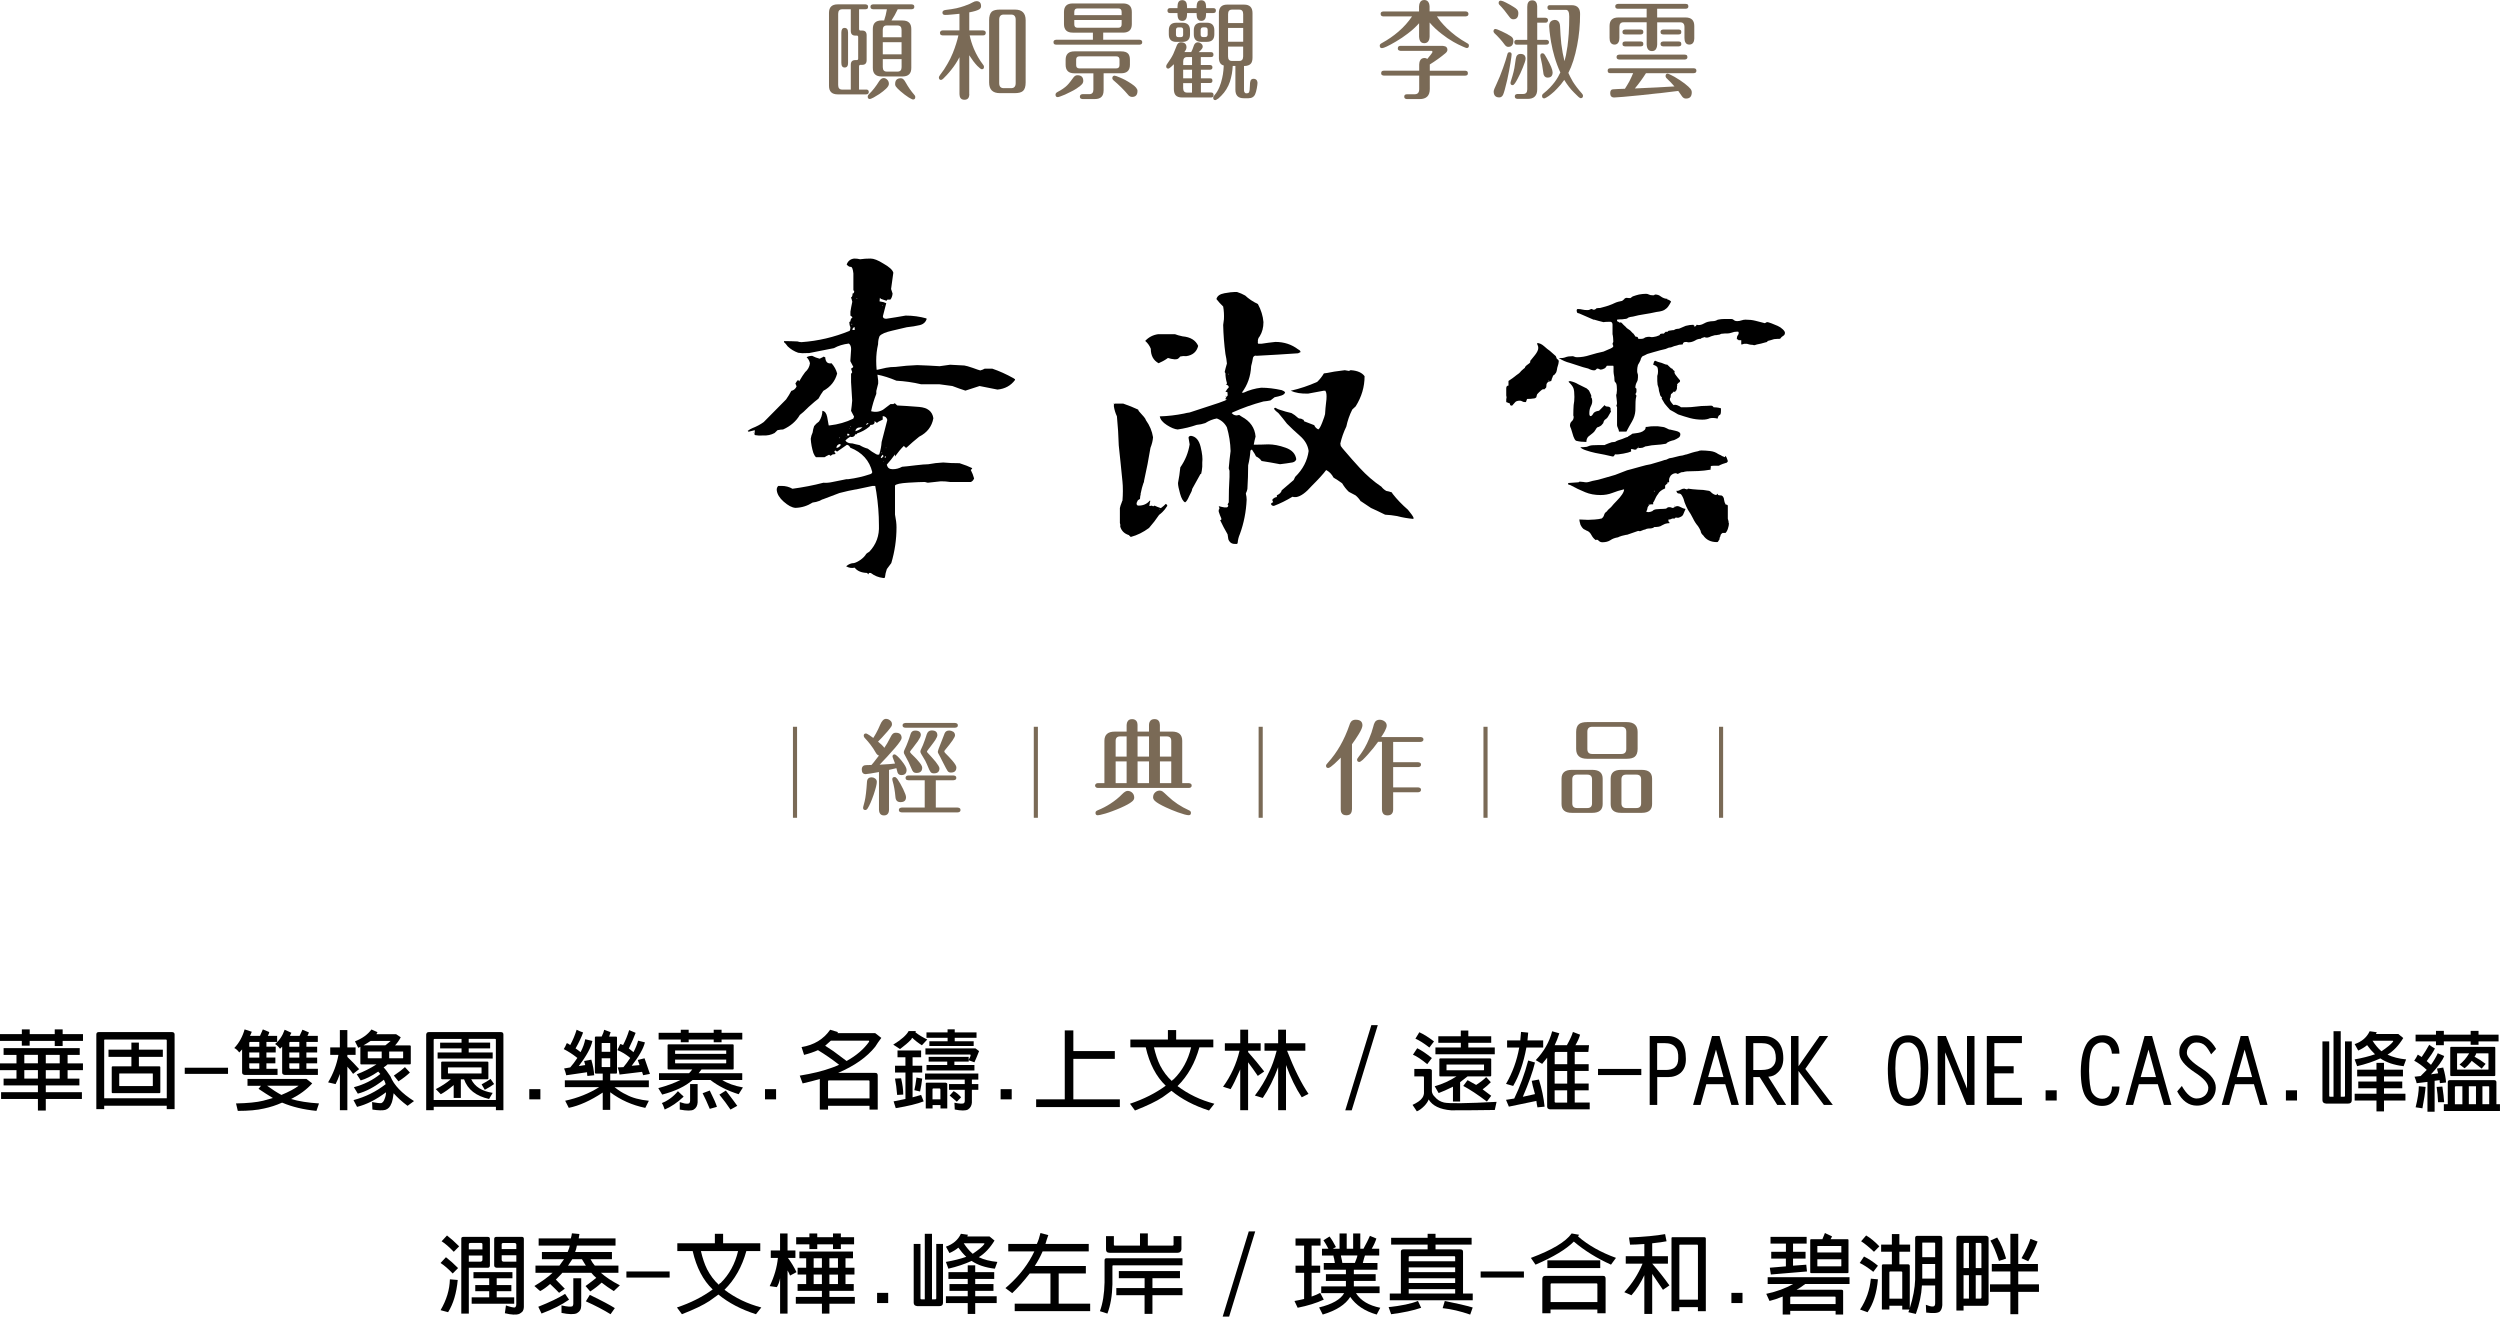 <?xml version="1.0" encoding="UTF-8"?>
<svg id="_圖層_2" data-name="圖層 2" xmlns="http://www.w3.org/2000/svg" viewBox="0 0 667.26 351.41">
  <defs>
    <style>
      .cls-1 {
        fill: #7a6a56;
      }
    </style>
  </defs>
  <g id="context">
    <g>
      <g>
        <g>
          <path class="cls-1" d="M234.59,206.06c-1.03,.18-1.76,.31-2.21,.39-.67,.11-1.11,.17-1.31,.17-.71,0-1.06-.42-1.06-1.25,0-.48,.17-.82,.53-1.03,.18-.11,.88-.17,2.07-.17,.4-.45,.78-.93,1.17-1.45,.3-.37,.57-.73,.82-1.06-.31-.08-.6-.32-.84-.75-.43-.76-.9-1.48-1.43-2.17-.43-.56-.93-1.15-1.52-1.78l-.19-.25c-.05-.11-.09-.23-.09-.33,0-.41,.2-.61,.61-.61,.08,0,.2,.05,.37,.14,.15,.08,.34,.18,.56,.33l1.01,.72,.31-.5c.15-.24,.29-.48,.42-.72,.4-.7,.75-1.47,1.1-2.28,.44-1.05,.96-1.59,1.54-1.59,.4,0,.75,.12,1.06,.37,.38,.26,.56,.6,.56,1.03,0,.11-.01,.2-.02,.28-.02,.09-.06,.2-.14,.33-.15,.24-.47,.66-.96,1.25-.48,.57-1.01,1.16-1.57,1.75l-1.03,1.06,.98,.86c.18,.18,.33,.34,.45,.47,.13,.15,.21,.26,.25,.33,.35-.52,.61-.92,.78-1.23l.96-1.78c.16-.33,.32-.56,.47-.69,.23-.23,.51-.33,.84-.33,1.05,0,1.57,.47,1.57,1.42,0,.37-.58,1.23-1.73,2.58-1.48,1.7-2.86,3.21-4.15,4.53,2.01-.11,3.39-.21,4.12-.31l-.59-1.55c-.05-.17-.09-.27-.09-.31,0-.39,.2-.59,.59-.59,.12,0,.34,.16,.7,.47,.34,.32,.7,.69,1.06,1.14,.93,1.15,1.41,1.99,1.41,2.53,0,.93-.46,1.39-1.38,1.39-.51,0-.85-.23-1.03-.67l-.31-1.17-1.97,.45v10.62c0,.09-.01,.18-.02,.25-.02,.23-.06,.42-.14,.59-.2,.46-.6,.7-1.18,.7s-.97-.24-1.17-.7c-.08-.17-.13-.36-.14-.59-.02-.07-.03-.16-.03-.25v-10.06Zm-1.03,1.72c.31,.23,.47,.52,.47,.89,0,.61-.28,1.75-.84,3.42-.58,1.67-1.11,2.87-1.57,3.61-.2,.33-.42,.5-.64,.5-.41,0-.62-.2-.62-.61,0-.06,.02-.17,.06-.34l.37-1.41c.26-1.11,.46-2.83,.61-5.15,.05-.82,.47-1.22,1.26-1.22,.32,0,.62,.1,.9,.3Zm5.96,.14c.54,.78,1.05,1.68,1.54,2.7,.51,1.06,.76,1.77,.76,2.14,0,.89-.49,1.33-1.48,1.33-.85,0-1.29-.47-1.35-1.42-.13-1.56-.38-2.97-.75-4.22-.05-.23-.09-.37-.09-.45,0-.41,.21-.61,.64-.61,.23,0,.47,.18,.73,.53Zm10.25,.33v7.29h5.8c.08,0,.15,.01,.23,.03,.09,.02,.17,.05,.25,.09,.2,.09,.31,.27,.31,.53,0,.24-.1,.42-.28,.53-.08,.03-.16,.06-.26,.08-.08,.02-.16,.03-.25,.03h-14.88c-.08,0-.15-.01-.21-.03-.1-.02-.18-.05-.26-.08-.2-.1-.31-.27-.31-.53s.11-.44,.31-.53c.08-.04,.16-.06,.26-.09,.06-.02,.14-.03,.21-.03h6.12v-7.29h-4.32c-.08,0-.15,0-.23-.03-.09,0-.17-.02-.25-.05-.2-.11-.31-.3-.31-.56,0-.24,.11-.41,.31-.53,.08-.04,.16-.06,.25-.08,.08-.02,.15-.03,.23-.03h11.96c.08,0,.15,.01,.23,.03,.1,.02,.18,.04,.26,.08,.2,.11,.3,.29,.3,.53,0,.26-.1,.44-.3,.53-.08,.04-.16,.06-.26,.08-.08,.02-.15,.03-.23,.03h-4.67Zm5.09-15.29c.1,0,.18,.01,.26,.03,.1,.02,.17,.05,.25,.09,.19,.11,.28,.28,.28,.53s-.1,.41-.3,.5c-.08,.06-.16,.09-.26,.09-.08,.02-.15,.03-.23,.03h-13.17c-.09,0-.17-.01-.25-.03-.1,0-.18-.03-.26-.09-.18-.09-.28-.26-.28-.5,0-.26,.11-.44,.31-.53,.08-.04,.16-.06,.25-.09,.08-.02,.15-.03,.23-.03h13.17Zm-9.1,3.26c0,.3-.26,.83-.78,1.61-.2,.3-.46,.64-.78,1.03-.11,.17-.24,.34-.39,.53l-.34,.44s-.05,.04-.05,.06c0,.02-.01,.04-.05,.05l-.25,.33c-.15,.2-.23,.33-.23,.39,0,.13,.12,.31,.37,.55l.84,.83c.38,.37,.69,.71,.95,1.03,.34,.39,.6,.72,.78,1,.21,.33,.31,.6,.31,.81,0,.95-.51,1.42-1.52,1.42-.39,0-.69-.11-.89-.33-.08-.09-.15-.2-.23-.33l-.14-.31c-.51-1.26-1.16-2.6-1.96-4l-.12-.25c-.03-.11-.05-.22-.05-.33,0-.18,.08-.42,.23-.72,.33-.69,.61-1.34,.84-1.98,.11-.28,.24-.61,.37-1l.39-1.2c.19-.57,.59-.86,1.2-.86,1.01,0,1.52,.41,1.52,1.23Zm4.43-.03c0,.3-.18,.74-.56,1.33-.13,.22-.3,.46-.51,.72l-.92,1.23c-.1,.09-.17,.19-.23,.28l-.39,.53c-.12,.15-.17,.24-.17,.28,0,.08,.04,.17,.11,.28l.62,.67c.28,.3,.52,.56,.73,.81,.33,.37,.62,.7,.86,1,.3,.39,.54,.73,.71,1,.2,.33,.3,.58,.3,.75,0,.89-.49,1.34-1.48,1.34-.38,0-.67-.11-.87-.33-.09-.11-.21-.33-.37-.64-.46-1.11-.82-1.91-1.06-2.39-.18-.34-.54-.93-1.06-1.78-.16-.26-.25-.48-.25-.67,0-.2,.09-.48,.28-.83,.26-.52,.56-1.25,.89-2.2,.13-.33,.25-.67,.34-1l.19-.59c.23-.68,.67-1.03,1.31-1.03,1.01,0,1.52,.41,1.52,1.25Zm4.15-.95c.38,.24,.56,.58,.56,1.03,0,.48-.88,1.79-2.67,3.92l-.16,.22c-.02,.05-.03,.11-.03,.17,0,.11,.12,.28,.33,.5,.3,.28,.59,.57,.87,.89,.35,.37,.68,.72,.96,1.06,.71,.83,1.06,1.42,1.06,1.78,0,.92-.48,1.39-1.46,1.39-.37,0-.66-.13-.86-.39-.19-.26-.62-1.06-1.29-2.39-.04-.09-.09-.18-.14-.28-.02-.05-.05-.11-.09-.17,0-.02-.01-.04-.03-.05l-.33-.67c-.23-.45-.43-.83-.61-1.14-.1-.13-.14-.31-.14-.55,0-.05,.06-.28,.21-.69l1.63-4.2c.21-.46,.62-.69,1.2-.69,.35,0,.68,.09,.98,.28Z"/>
          <path class="cls-1" d="M294.77,209.03v-11.29c0-1.65,.92-2.47,2.77-2.47h3.16v-1.75c0-.1,.01-.18,.03-.25,.02-.24,.08-.45,.17-.61,.21-.48,.64-.72,1.26-.72s1.04,.24,1.29,.72c.08,.17,.12,.37,.14,.61,.02,.08,.02,.16,.02,.25v1.75h3.06v-1.75c0-.1,0-.19,.02-.28,.02-.22,.08-.42,.17-.59,.23-.48,.66-.72,1.29-.72s1.03,.24,1.26,.72c.08,.17,.12,.37,.14,.61,.02,.08,.03,.16,.03,.25v1.75h3.19c1.85,0,2.77,.82,2.77,2.47v11.29h1.74c.08,0,.15,.01,.21,.03,.1,.02,.18,.05,.26,.09,.2,.09,.31,.27,.31,.53,0,.24-.1,.42-.28,.53-.14,.07-.3,.11-.51,.11h-24.21c-.08,0-.15,0-.23-.03-.11-.02-.19-.04-.25-.08-.18-.11-.29-.29-.31-.53,.02-.24,.13-.41,.31-.53,.05-.04,.14-.06,.25-.09,.08-.02,.15-.03,.23-.03h1.69Zm7.31,4.95c-.53,.45-1.5,.98-2.94,1.62-.71,.31-1.44,.61-2.21,.89-.63,.24-1.26,.46-1.87,.64-.51,.15-.97,.27-1.38,.36-.35,.08-.58,.11-.68,.11-.41,0-.61-.21-.61-.64,0-.2,.06-.36,.19-.47,.06-.05,.13-.1,.23-.14l.23-.11c1.12-.45,2.21-1.01,3.28-1.7,1.24-.8,2.3-1.66,3.19-2.58,.56-.57,1.05-.87,1.46-.87,.43,0,.81,.14,1.15,.42,.41,.35,.61,.82,.61,1.39,0,.39-.21,.75-.64,1.08Zm-1.38-12.04v-5.39h-1.73c-.81,0-1.2,.4-1.2,1.19v4.2h2.93Zm0,7.09v-5.81h-2.93v5.81h2.93Zm5.98-7.09v-5.39h-3.06v5.39h3.06Zm0,7.09v-5.81h-3.06v5.81h3.06Zm1.71,2.39c.33-.27,.72-.41,1.15-.41,.28,0,.54,.08,.78,.25,.2,.15,.68,.57,1.42,1.28,1.56,1.5,3.44,2.76,5.66,3.76,.32,.13,.47,.35,.47,.67,0,.41-.2,.61-.61,.61-.51,0-1.47-.26-2.91-.78-1.21-.45-2.27-.88-3.17-1.31-1.44-.67-2.41-1.24-2.91-1.7-.33-.31-.51-.64-.51-.97,0-.57,.2-1.04,.62-1.39Zm4.22-9.48v-4.2c0-.8-.4-1.19-1.2-1.19h-1.82v5.39h3.02Zm-3.02,1.28v5.81h3.02v-5.81h-3.02Z"/>
          <path class="cls-1" d="M360.84,216.01c0,.11-.01,.21-.03,.31-.02,.24-.08,.45-.17,.61-.2,.45-.63,.67-1.28,.67s-1.1-.22-1.32-.67c-.1-.17-.15-.37-.17-.61-.01-.09-.02-.19-.02-.31v-13.79l-.73,.73c-.33,.35-.66,.66-.96,.92-.37,.33-.69,.59-.95,.78-.32,.22-.55,.33-.68,.33-.41,0-.61-.2-.61-.61,0-.19,.16-.46,.51-.81,2.46-2.71,4.37-6.05,5.74-10.04l.17-.47c.09-.19,.18-.33,.28-.45,.28-.33,.68-.5,1.2-.5,1.21,0,1.82,.5,1.82,1.5,0,.48-.32,1.26-.98,2.34-.24,.41-.54,.87-.89,1.39l-.92,1.31v17.38Zm8.01-18.02h-1.03c-.73,1.04-1.62,2.15-2.69,3.34-.55,.61-1,1.09-1.38,1.45-.45,.39-.76,.59-.92,.59-.41,0-.62-.2-.62-.61,0-.17,.14-.43,.43-.78l.56-.75c.35-.5,.7-1.04,1.03-1.61,.45-.8,.85-1.62,1.2-2.48,.45-1.04,.82-2.1,1.1-3.2l.19-.67c.1-.24,.19-.44,.28-.59,.28-.39,.7-.58,1.24-.58,.45,0,.86,.13,1.24,.39,.43,.3,.64,.69,.64,1.17,0,.35-.17,.85-.51,1.5-.25,.46-.56,.98-.96,1.56h10.48c.08,0,.15,.01,.23,.03,.1,.02,.17,.05,.25,.09,.2,.09,.31,.27,.31,.53,0,.24-.11,.41-.31,.53-.08,.04-.15,.06-.25,.09-.08,.02-.15,.03-.23,.03h-7.29v5.42h6.64c.08,0,.15,.01,.23,.03,.1,.02,.17,.05,.25,.09,.2,.09,.31,.27,.31,.53,0,.24-.11,.42-.31,.53-.08,.04-.15,.06-.25,.09-.08,.02-.15,.03-.23,.03h-6.64v5.42h6.64c.08,0,.15,.01,.23,.03,.1,.02,.17,.05,.25,.09,.2,.09,.31,.27,.31,.53,0,.24-.11,.42-.31,.53-.08,.04-.15,.07-.25,.09-.08,.02-.15,.03-.23,.03h-6.64v4.56c0,.13-.01,.24-.02,.33-.02,.24-.08,.45-.17,.61-.23,.45-.67,.67-1.32,.67s-1.07-.22-1.28-.67c-.1-.17-.15-.37-.17-.61-.02-.09-.03-.2-.03-.33v-17.96Z"/>
          <path class="cls-1" d="M427.76,214.59c0,1.57-.92,2.36-2.75,2.36h-5.49c-1.83,0-2.74-.79-2.74-2.36v-6.75c0-1.57,.91-2.36,2.74-2.36h5.49c1.83,0,2.75,.79,2.75,2.36v6.75Zm-2.84-6.59c0-.83-.42-1.25-1.26-1.25h-2.75c-.84,0-1.26,.42-1.26,1.25v6.42c0,.83,.42,1.25,1.26,1.25h2.75c.84,0,1.26-.42,1.26-1.25v-6.42Zm12.17-8.12c0,1-.27,1.7-.78,2.11-.45,.35-1.17,.53-2.16,.53h-10.53c-1.97,0-2.94-.88-2.94-2.64v-4.51c0-1,.26-1.7,.78-2.11,.45-.35,1.17-.53,2.16-.53h10.53c1.96,0,2.94,.88,2.94,2.64v4.51Zm-3.03-4.59c0-.87-.44-1.31-1.31-1.31h-7.79c-.86,0-1.29,.44-1.29,1.31v4.64c0,.87,.43,1.31,1.29,1.31h7.79c.87,0,1.31-.44,1.31-1.31v-4.64Zm6.89,19.3c0,1.57-.91,2.36-2.74,2.36h-5.58c-1.83,0-2.74-.79-2.74-2.36v-6.75c0-1.57,.91-2.36,2.74-2.36h5.58c1.83,0,2.74,.79,2.74,2.36v6.75Zm-2.93-6.59c0-.83-.42-1.25-1.27-1.25h-2.71c-.85,0-1.27,.42-1.27,1.25v6.42c0,.83,.42,1.25,1.27,1.25h2.71c.85,0,1.27-.42,1.27-1.25v-6.42Z"/>
        </g>
        <rect class="cls-1" x="275.92" y="193.98" width="1.1" height="24.29"/>
        <rect class="cls-1" x="211.64" y="193.98" width="1.1" height="24.29"/>
        <rect class="cls-1" x="335.93" y="193.98" width="1.1" height="24.29"/>
        <rect class="cls-1" x="395.94" y="193.98" width="1.1" height="24.29"/>
        <rect class="cls-1" x="458.81" y="193.98" width="1.1" height="24.29"/>
      </g>
      <g>
        <g>
          <path d="M119.02,335.55c1.01,.78,2.1,1.75,3.24,2.9l-1.43,1.45c-1.21-1.27-2.29-2.2-3.25-2.8l1.44-1.54Zm3.15,6.07c-.32,3.51-1.18,6.38-2.57,8.61l-2.01-.54c1.59-2.72,2.42-5.46,2.49-8.24l2.1,.18Zm-2.87-11.87c1.02,.79,2.11,1.75,3.25,2.9l-1.44,1.46c-1.21-1.27-2.28-2.21-3.24-2.81l1.43-1.54Zm11.46,.91v7.07c0,.43-.19,.64-.57,.64h-5.06v12.24h-2.01v-20.03c0-.29,.2-.45,.57-.45h6.49c.39,0,.57,.18,.57,.54Zm-2,2.81v-1.37c0-.24-.14-.35-.39-.35h-2.76c-.32,0-.48,.11-.48,.35v1.37h3.63Zm-3.63,1.63v1.64h3.15c.31-.06,.48-.21,.48-.46v-1.18h-3.63Zm5.44,9.52h-3.72v-1.63h3.72v-1.81h-4.2v-1.64h10.4v1.64h-4.2v1.81h3.91v1.63h-3.91v1.64h4.67v1.72h-11.35v-1.72h4.68v-1.64Zm2-6.25c-.45-.05-.67-.27-.67-.64v-7.07c0-.36,.22-.54,.67-.54h6.68c.38,0,.57,.18,.57,.54v18.22c0,.36-.1,.72-.29,1.08-.25,.3-.57,.54-.95,.73-.83,.3-2.11,.24-3.83-.19l.29-2.08c1.21,.43,2,.6,2.39,.55,.13-.06,.22-.19,.28-.36,.06-.13,.09-.27,.09-.46v-9.79h-5.24Zm5.24-4.98v-1.18c0-.3-.19-.45-.57-.45h-2.86c-.32,0-.48,.11-.48,.35v1.27h3.91Zm-3.91,1.64v1.18c0,.35,.19,.54,.57,.54h3.34v-1.72h-3.91Z"/>
          <path d="M157.8,339.72h-7.72c-.14,.18-.23,.3-.29,.35-.51,.55-.99,1.03-1.43,1.46,1.21,1.21,2,2.02,2.39,2.44l-1.53,1.09c-.45-.49-1.24-1.27-2.39-2.36-.95,.84-1.84,1.48-2.67,1.9l-1.53-1.36c2.11-1.27,3.73-2.45,4.87-3.53h-4.58v-1.91h6.39c.45-.6,.87-1.18,1.24-1.72h-5.91v-1.91h6.87c.31-.72,.51-1.29,.57-1.72h-8.31v-1.91h8.59c.13-.48,.23-.93,.29-1.36l2,.18c-.06,.43-.13,.82-.19,1.18h9.83v1.91h-10.31c-.13,.73-.29,1.3-.48,1.72h9.83v1.91h-5.72c.38,.72,.76,1.3,1.15,1.72h6.3v1.91h-4.68c1.27,1.15,2.96,2.26,5.07,3.35l-1.63,1.54c-1.15-.72-2.23-1.48-3.24-2.26-.83,.78-1.84,1.57-3.05,2.36l-1.24-1.45c1.15-.84,2.1-1.57,2.86-2.18-.44-.36-.89-.81-1.33-1.36Zm-5.91,7.16c-1.86,1.32-4.29,2.56-7.35,3.71l-.87-1.81c3.05-1.21,5.44-2.36,7.16-3.44l1.05,1.54Zm3.24-5.71v7.34c0,.91-.39,1.57-1.15,1.99-.76,.36-2.14,.33-4.11-.08v-2c1.59,.36,2.57,.43,2.96,.19,.13-.19,.19-.4,.19-.64v-6.8h2.11Zm.19-5.08h-2.57c-.39,.6-.76,1.18-1.15,1.72h4.77c-.32-.54-.67-1.12-1.05-1.72Zm2.11,9.52c3.24,1.57,5.46,2.75,6.67,3.53l-1.14,1.63c-1.86-1.15-4.04-2.29-6.59-3.44l1.05-1.72Z"/>
          <path d="M178.73,339.36v1.63h-11.54v-1.63h11.54Z"/>
          <path d="M180.78,333.92v-2.08h10.02v-2.53h2.2v2.53h9.92v2.08h-3.72c-1.15,4.17-3.09,7.62-5.83,10.33,2.87,2.18,6.14,3.75,9.83,4.72l-1.43,1.8c-3.94-1.26-7.29-3.01-10.02-5.25-.76,.54-1.56,1.13-2.39,1.72-1.66,1.09-4.11,2.27-7.35,3.53l-1.33-1.8c3.63-1.21,6.81-2.81,9.54-4.81-2.54-2.42-4.33-5.84-5.34-10.25h-4.11Zm7.92,4.81c.89,1.69,1.94,3.09,3.15,4.17,.13-.24,.28-.4,.48-.45,2.28-2.24,3.85-5.08,4.67-8.53h-9.92c.45,1.94,.99,3.53,1.63,4.81Z"/>
          <path d="M210.21,350.6h-2v-9.42c-.19,.97-.48,1.75-.87,2.36l-1.91-.27c1.21-2.48,1.94-4.98,2.2-7.53h-1.91v-1.99h2.48v-4.53h2v4.53h2.1v1.99h-2c.9,1.21,1.66,2.48,2.29,3.8l-1.72,.91c-.19-.48-.42-.94-.67-1.36v11.51Zm2.2-2.63v-1.81h6.96v-1.63h-6.49v-1.81h2.29v-2.54h-2.29v-1.81h2.29v-2.53h-1.81v-1.81h14.31v1.81h-2v2.53h2.39v1.81h-2.39v2.54h2.2v1.81h-6.49v1.63h6.78v1.81h-6.78v2.63h-2v-2.63h-6.96Zm5.72-15.86v1.27h-2.1v-1.27h-3.53v-1.9h3.53v-1h2.1v1h4.2v-1h2.1v1h3.53v1.9h-3.53v1.27h-2.1v-1.27h-4.2Zm1.24,3.72h-2.2v2.53h2.2v-2.53Zm0,4.35h-2.2v2.54h2.2v-2.54Zm2-1.81h2.29v-2.53h-2.29v2.53Zm0,4.36h2.29v-2.54h-2.29v2.54Z"/>
          <path d="M237.06,345.07v2.72h-2.96v-2.72h2.96Z"/>
          <path d="M246.84,329.3h1.91v17.49h.85c.19,0,.29-.09,.29-.27v-14.5h1.8v15.68c0,.6-.31,.91-.95,.91h-5.92c-.64-.06-.95-.36-.95-.91v-15.68h1.81v14.5c0,.18,.09,.27,.28,.27h.87v-17.49Zm6.58,5.16l-.95-1.72c1.91-.67,3.24-1.81,4-3.44l1.91,.27c-.13,.13-.19,.27-.19,.45h5.92l1.33,1.09c-1.21,1.99-2.62,3.47-4.2,4.44,1.4,.67,3.05,1.08,4.96,1.26l-.67,1.81c-2.54-.3-4.62-.99-6.2-2.08-1.84,.85-3.91,1.54-6.2,2.08l-.67-1.81c2.03-.35,3.85-.81,5.44-1.36-.77-.73-1.47-1.54-2.11-2.45-.64,.54-1.43,1.03-2.39,1.45Zm-.95,13.33v-1.81h5.82v-1.45h-4.87v-1.81h4.87v-1.37h-5.15v-1.81h5.15v-1.81h2v1.81h5.07v1.81h-5.07v1.37h4.87v1.81h-4.87v1.45h5.73v1.81h-5.73v2.9h-2v-2.9h-5.82Zm7.15-13.14c1.59-1.09,2.62-1.94,3.05-2.54,.13-.18,.09-.27-.09-.27h-5.35c.71,1.09,1.47,2,2.29,2.72,.06,0,.09,.03,.09,.09Z"/>
          <path d="M280.36,339.9h-5.53c-1.71,2.18-3.27,3.93-4.67,5.25l-1.81-1.36c.31-.3,.6-.54,.85-.73,3.05-2.77,5.35-5.8,6.87-9.06h-6.96v-1.99h7.63c.39-.84,.71-1.81,.96-2.91l2.1,.55c-.31,.84-.56,1.63-.76,2.36h11.55v1.99h-12.31c-.57,1.32-1.27,2.63-2.1,3.9h13.64v1.99h-7.25v8.07h8.4v1.99h-20.14v-1.99h9.54v-8.07Z"/>
          <path d="M315.61,337.72h-18.51c-.13,0-.19,.09-.19,.27v4.81c-.07,3.02-.51,5.62-1.34,7.8l-2-.64c.76-2.05,1.18-4.62,1.24-7.7v-5.89c0-.36,.19-.54,.57-.54h20.23v1.9Zm-11.35-8.52h2.1v3.26h6.48c.26,0,.39-.09,.39-.27v-2.26h2.1v3.53c-.06,.6-.41,.91-1.04,.91h-18.14c-.64,0-.95-.3-.95-.91v-3.53h2.1v2.26c0,.18,.09,.27,.29,.27h6.68v-3.26Zm-6.31,16.5v-1.91h7.55v-2.63h-6.88v-1.91h16.32v1.91h-7.35v2.63h8.02v1.91h-8.02v4.98h-2.1v-4.98h-7.55Z"/>
          <path d="M335.02,328.67l-6.96,22.74h-1.72l6.96-22.74h1.72Z"/>
          <path d="M348.07,339.72h-2.29v-1.91h2.29v-5.35h-2.29v-1.91h6.68v1.91h-2.39v5.35h2.29v1.91h-2.29v6.34c.9-.3,1.66-.64,2.29-.99l.96,1.81c-1.97,.91-4.29,1.63-6.97,2.17l-.85-1.81c.95-.18,1.81-.35,2.57-.54v-6.97Zm4.97,11.14l-.96-1.9c3.49-.85,5.72-2.12,6.68-3.81h-6.12v-1.8h6.59v-1.46h-5.34v-1.81h5.34v-1.18h-5.91v-1.8h2.96c-.07-.43-.14-.82-.2-1.18-.13-.36-.19-.64-.19-.82h-3.05v-1.81h1.72c-.51-.96-.96-1.72-1.33-2.26l1.63-1c.56,.73,1.14,1.67,1.71,2.81l-.85,.45h1.81v-4.08h1.91v4.08h1.72v-4.08h1.91v4.08h.85c.76-1.39,1.33-2.53,1.72-3.44l1.72,.72c-.26,.85-.67,1.76-1.24,2.72h2v1.81h-3.81c-.14,.36-.32,1.03-.57,2h3.91v1.8h-6.3v1.18h5.82v1.81h-5.82v1.46h6.87v1.8h-6.3c1.27,2,3.43,3.29,6.48,3.9l-.95,1.81c-3.19-.91-5.53-2.48-7.07-4.71-1.27,2.05-3.72,3.63-7.34,4.71Zm8.58-13.77c.45-1.09,.67-1.76,.67-2h-4.39c0,.19,.03,.36,.09,.54,.14,.55,.23,1.03,.29,1.46h3.34Z"/>
          <path d="M379.32,349.05c-2.1,.73-4.76,1.3-8.02,1.72l-.67-1.9c3.44-.36,6.05-.91,7.83-1.64l.85,1.81Zm-5.43-14.95c0-.43,.22-.64,.67-.64h6.48v-1.27h-9.74v-1.81h9.74v-1.08h2.11v1.08h9.63v1.81h-9.63v1.27h6.58c.51,0,.76,.21,.76,.64v11.14h2.59v1.81h-22.14v-1.81h2.96v-11.14Zm14.5,2.53v-1.08c0-.19-.09-.27-.28-.27h-11.84c-.19,0-.28,.08-.28,.27v1.08h12.4Zm0,2.9v-1.26h-12.4v1.26h12.4Zm-12.4,1.64v1.27h12.4v-1.27h-12.4Zm12.4,4.08v-1.18h-12.4v1.18h12.4Zm-2.76,1.99c3.05,.6,5.53,1.18,7.44,1.73l-.67,1.9c-2.62-.91-5.07-1.48-7.35-1.72l.57-1.91Z"/>
          <path d="M406.74,339.36v1.63h-11.55v-1.63h11.55Z"/>
          <path d="M409.84,337.55l-1.24-1.81c5.67-2.12,9.29-4.28,10.88-6.53l2,.36c-.13,.13-.22,.27-.28,.45,2.73,2.36,6.11,4.26,10.11,5.71l-1.33,1.81c-3.75-1.69-7.06-3.74-9.92-6.16-2.03,2.05-5.44,4.11-10.21,6.16Zm4.01,12.96h-2.2v-9.24c.06-.49,.32-.73,.77-.73h15.36c.5-.06,.76,.18,.76,.73v9.24h-2.2v-.99h-12.5v.99Zm13.26-14.13v2.08h-14.11v-2.08h14.11Zm-.76,11.14v-4.71c0-.18-.09-.27-.28-.27h-11.93c-.19,0-.28,.09-.28,.27v4.71h12.5Z"/>
          <path d="M440.98,350.69h-2.1v-10.33c-.96,2.05-2.1,3.84-3.44,5.35l-1.91-.82c2.11-2.29,3.72-4.83,4.87-7.61h-4.48v-1.99h4.96v-3.26c-1.53,.11-2.8,.18-3.81,.18l-.29-1.91c4.08-.18,7.29-.48,9.64-.91l.39,1.91c-.83,.18-2.11,.36-3.83,.54v3.45h4.2v1.99h-4.2c1.66,1.88,3.18,3.8,4.59,5.8l-1.72,1.18c-.9-1.32-1.84-2.74-2.87-4.25v10.69Zm7.25-.73h-2.1v-19.48c0-.19,.09-.27,.28-.27h8.4c.31,0,.48,.11,.48,.35v19.4h-2.11v-1.08h-4.96v1.08Zm4.96-3.07v-14.42c0-.18-.09-.27-.28-.27h-4.39c-.26,0-.35,.09-.29,.27v14.42h4.96Z"/>
          <path d="M465.08,345.07v2.72h-2.96v-2.72h2.96Z"/>
          <path d="M491.55,344.25c.25,0,.39,.13,.39,.36v6.25h-2.01v-.99h-12.11v.99h-2.01v-4.81c-1.33,.55-2.51,.94-3.52,1.18l-.87-1.9c2.8-.6,5.19-1.48,7.16-2.63h-6.78v-1.81h21.85v1.81h-11.83c-.76,.6-1.52,1.12-2.29,1.53h12.03Zm-14.88-8.33h-3.92v-1.81h3.92v-2.18h-4.11v-1.81h9.64v1.81h-3.63v2.18h3.34v1.81h-3.34v1.9l3.53-.27,.19,1.81-9.64,.81-.28-1.81,4.29-.36v-2.07Zm13.26,12.14v-1.81c0-.13-.09-.19-.28-.19h-11.55c-.19,0-.28,.09-.28,.27v1.73h12.11Zm3.15-8.26h-9.63c-.2,0-.29-.08-.29-.27v-8.52c0-.18,.09-.27,.29-.27h2.96c.44-1.03,.67-1.57,.67-1.64l1.91,.91c-.06,.13-.2,.36-.39,.73h4.48c.2,0,.29,.09,.29,.27v8.52c0,.19-.09,.27-.29,.27Zm-1.62-5.52v-1.72h-6.4v1.72h6.4Zm-6.4,1.81v1.9h6.31c.06,0,.09-.02,.09-.08v-1.81h-6.4Z"/>
          <path d="M497.51,335.37c1.15,.55,2.39,1.37,3.72,2.45l-1.24,1.64c-1.46-1.15-2.67-1.94-3.63-2.36l1.15-1.73Zm3.72,6.08c-.32,3.63-1.24,6.56-2.77,8.79l-2-.72c1.66-2.54,2.61-5.28,2.87-8.24l1.91,.18Zm-3.15-11.7c1.15,.67,2.32,1.64,3.53,2.9l-1.44,1.46c-1.33-1.27-2.48-2.21-3.43-2.81l1.33-1.54Zm13.26,20.94l-2-.46c.13-.3,.22-.54,.29-.72h-1.91v-1h-3.44v1h-2v-11.7c0-.24,.13-.36,.38-.36h2.29v-3.35h-2.87v-1.91h2.87v-2.81h2v2.81h2.87v1.91h-2.87v3.35h2.39c.25,.06,.39,.22,.39,.46v11.24c.89-2.84,1.37-5.38,1.43-7.61v-11.15c0-.36,.19-.54,.57-.54h6.01c.44,0,.67,.18,.67,.54v17.95c-.06,.78-.29,1.36-.67,1.72-.51,.42-1.72,.51-3.63,.27l-.09-2.08c.76,.3,1.33,.46,1.72,.46,.25,0,.41-.03,.47-.09,.2-.13,.29-.4,.29-.81v-4.72h-3.53c-.13,2.48-.67,5.01-1.63,7.62Zm-3.62-4.08v-6.98c0-.18-.1-.27-.29-.27h-2.87c-.19,0-.28,.09-.28,.27v6.98h3.44Zm8.78-11.06v-3.72c0-.11-.09-.18-.29-.18h-2.95c-.14-.06-.2,0-.2,.18v3.72h3.44Zm0,5.71v-3.9h-3.44v3.9h3.44Z"/>
          <path d="M524.08,349.78h-1.91v-19.3c0-.43,.2-.64,.57-.64h7.35c.45,.06,.67,.27,.67,.64v17.4c-.06,.43-.28,.64-.67,.64h-6.01v1.27Zm.29-18.03c-.19,0-.29,.08-.29,.27v6.43h1.44v-6.7h-1.15Zm1.15,14.86v-6.25h-1.44v6.25h1.44Zm1.81-14.86v6.7h1.52v-6.43c0-.19-.13-.27-.38-.27h-1.15Zm1.52,8.61h-1.52v6.25h1.15c.25,0,.38-.13,.38-.36v-5.89Zm2.29,4.44v-2h5.44v-3.44h-4.96v-1.99h4.96v-8.07h2.1v8.07h5.25v1.99h-5.25v3.44h5.53v2h-5.53v5.97h-2.1v-5.97h-5.44Zm1.91-14.51c.96,1.51,1.75,3.39,2.39,5.63l-1.91,.63c-.76-2.36-1.53-4.17-2.29-5.43l1.81-.82Zm10.79,1.09c-.51,1.51-1.34,3.26-2.49,5.25l-1.8-.81c1.2-2.12,2-3.84,2.38-5.17l1.92,.73Z"/>
        </g>
        <g>
          <g>
            <path d="M144.23,290.7v2.72h-2.96v-2.72h2.96Z"/>
            <path d="M207.14,290.7v2.72h-2.96v-2.72h2.96Z"/>
            <path d="M270.03,290.7v2.72h-2.96v-2.72h2.96Z"/>
            <g>
              <path d="M7.92,277.82v1.27h-2.1v-1.27H0v-1.81H5.83v-1.26h2.1v1.26h6.68v-1.26h2.11v1.26h5.43v1.81h-5.43v1.37h-2.11v-1.37H7.92Zm-7.63,15.5v-1.81H10.12v-1.81H.96v-1.81h3.44v-2.26H0v-1.81H4.4v-2.26H.96v-1.81H21.28v1.81h-3.24v2.26h4.1v1.81h-4.1v2.26h3.15v1.81H12.22v1.81h9.64v1.81H12.22v3.09h-2.1v-3.09H.29Zm9.83-11.78h-3.63v2.26h3.63v-2.26Zm0,4.08h-3.63v2.26h3.63v-2.26Zm2.1-1.81h3.72v-2.26h-3.72v2.26Zm0,4.08h3.72v-2.26h-3.72v2.26Z"/>
              <path d="M27.81,296.04h-2.1v-19.94c0-.42,.22-.64,.67-.64h19.46c.51,0,.76,.22,.76,.64v19.94h-2.1v-.91H27.81v.91Zm16.7-2.9v-15.41c0-.19-.09-.28-.28-.28H28.09c-.25,0-.34,.09-.28,.28v15.41h16.7Zm-2-1.37h-12.4c-.2,0-.29-.08-.29-.27v-6.62c0-.18,.09-.27,.29-.27h4.96v-2.53h-6.11v-1.91h6.11v-1.9h2v1.9h6.39v1.91h-6.39v2.53h5.44c.19,0,.28,.09,.28,.27v6.62c0,.19-.09,.27-.28,.27Zm-10.59-5.25c-.07,0-.1,.03-.1,.09v3.17c0,.06,.03,.09,.1,.09h8.78c.06,0,.09-.03,.09-.09v-3.17c0-.06-.03-.09-.09-.09h-8.78Z"/>
              <path d="M60.86,284.98v1.64h-11.55v-1.64h11.55Z"/>
              <path d="M71.12,285.26h2.96v1.64h-8.79c-.44-.06-.67-.27-.67-.64v-6.16c-.25,.3-.51,.57-.76,.81-.45-.6-.9-1-1.33-1.18,1.27-1.33,2.19-2.99,2.76-4.98l1.91,.63c-.13,.36-.28,.73-.47,1.09h2.67c.31-.73,.57-1.3,.76-1.72l1.72,.72c-.06,.3-.19,.64-.39,1h2.48v1.63h-2.86v1.27h2.48v1.54h-2.48v1.36h2.39v1.54h-2.39v1.45Zm-5.06,4.53v-1.81h15.74l1.53,1.18c-1.47,1.64-3.35,3.02-5.64,4.17,2.04,.6,4.52,1,7.45,1.18l-.68,1.99c-3.49-.35-6.51-1.08-9.06-2.17h-.2c-1.46,.66-3.05,1.18-4.76,1.54-1.78,.42-4.11,.63-6.97,.63l-.47-1.99c3.12-.06,5.53-.3,7.24-.72,.9-.25,1.75-.49,2.59-.73-1.21-.73-2.48-1.54-3.83-2.45l.67-.81h-3.62Zm3.15-10.42v-1.27h-2.48c-.14,.06-.2,.13-.2,.19v1.08h2.68Zm0,2.9v-1.36h-2.68v1.36h2.68Zm-2.68,1.54v1.18c.06,.19,.14,.27,.2,.27h2.48v-1.45h-2.68Zm4.77,5.98c1.4,1.03,2.67,1.84,3.81,2.45,2.04-.84,3.56-1.67,4.59-2.45h-8.4Zm10.5-4.53h3.05v1.64h-8.87c-.45-.06-.67-.27-.67-.64v-6.89c-.2,.18-.39,.36-.57,.54-.45-.6-.9-1.02-1.33-1.26,1.14-.91,2-2.18,2.57-3.81l1.81,.82c-.2,.3-.32,.57-.39,.81h2.57c.32-.67,.57-1.21,.76-1.64l1.72,.73c-.06,.24-.19,.54-.38,.91h2.76v1.63h-3.05v1.27h2.87v1.54h-2.87v1.36h2.87v1.54h-2.87v1.45Zm-1.91-5.89v-1.27h-2.48c-.13,.06-.19,.13-.19,.19v1.08h2.67Zm0,2.9v-1.36h-2.67v1.36h2.67Zm-2.67,1.54v1.18c.06,.19,.13,.27,.19,.27h2.48v-1.45h-2.67Z"/>
              <path d="M92.72,296.32h-2v-9.69c-.39,1.08-.76,1.99-1.15,2.72l-2-.46c1.4-2.36,2.32-4.81,2.76-7.34h-2.19v-2h2.57v-4.62h2v4.62h2.2v2h-2.2v.54c1.08,1.03,2.14,2.12,3.15,3.26l-1.62,1.27c-.45-.67-.96-1.3-1.53-1.91v11.6Zm11.74-1.81c-.31,.91-.85,1.48-1.62,1.72-.71,.19-1.84,.16-3.44-.08l-.09-2c1.27,.24,2.1,.33,2.48,.27,.39-.18,.67-.54,.85-1.08,.26-.6,.39-1.21,.39-1.81-2.67,2-5.25,3.29-7.73,3.9l-.95-1.81c3.18-.84,6.05-2.26,8.59-4.25-.14-.43-.29-.82-.48-1.19-2.48,1.94-4.81,3.18-6.96,3.72l-1.05-1.72c2.73-.73,5.09-1.91,7.06-3.53-.19-.19-.38-.4-.56-.64-1.78,1.21-3.35,1.99-4.68,2.36l-1.05-1.64c1.78-.66,3.53-1.53,5.25-2.63h-4.01c-.19,0-.28-.08-.28-.27v-4.44c-.2,.13-.39,.21-.57,.27l-.87-1.72c1.98-.78,3.44-1.84,4.4-3.17l1.62,.72c-.13,.19-.22,.36-.28,.54h5.24l1.24,.82c-.44,.84-.95,1.56-1.52,2.17h3.91c.19,0,.29,.09,.29,.27v4.53c0,.19-.1,.27-.29,.27h-5.91c-.32,.3-.68,.57-1.05,.81,.44,.43,1.05,1.21,1.81,2.37,.95,2.36,3.05,4.56,6.3,6.61l-1.72,1.27c-1.46-1.08-2.7-2.21-3.72-3.36-.13,1.09-.31,2-.57,2.72Zm-1.62-15.5c.7-.54,1.18-.94,1.43-1.18h-5.35c-.64,.43-1.27,.82-1.91,1.18h5.83Zm-.96,1.64h-3.72v1.72c0,.06,.03,.09,.09,.09h3.63v-1.81Zm2,1.81h3.63l.09-.09v-1.72h-3.72v1.81Zm5.53,3.8c-.82,.78-1.84,1.57-3.05,2.36l-1.24-1.54c1.34-.91,2.32-1.66,2.96-2.26l1.33,1.45Z"/>
              <path d="M115.75,296.32h-2v-20.21c.06-.42,.28-.64,.67-.64h19.27c.45,0,.67,.22,.67,.64v20.21h-2v-.91h-16.6v.91Zm7.44-15.41v-1.08h-5.72v-1.54h5.72v-1h-7.16c-.19,0-.28,.09-.28,.27v16.04h16.6v-16.14c0-.11-.09-.18-.29-.18h-6.96v1h5.72v1.54h-5.72v1.08h6.4v1.63h-14.7v-1.63h6.39Zm-.19,7.16v4.98h-1.91v-3.44c-1.28,1.08-2.42,1.9-3.44,2.44l-1.33-1.36c1.52-.78,2.87-1.66,4-2.63h-2.28c-.2,0-.29-.09-.29-.27v-4.17c0-.19,.09-.27,.29-.27h12.02c.2,0,.29,.08,.29,.27v4.17c0,.18-.09,.27-.29,.27h-4.29c.96,1.99,2.87,3.2,5.73,3.63l-.96,1.63c-3.5-.78-5.72-2.53-6.68-5.25h-.85Zm-3.35-3.18c-.06,0-.09,.03-.09,.09v1.45c0,.06,.03,.09,.09,.09h8.79c.06,0,.09-.03,.09-.09v-1.45c0-.06-.03-.09-.09-.09h-8.79Zm12.22,4.45c-.64,.48-1.46,.99-2.48,1.53l-.85-1.45c1.01-.54,1.81-1.02,2.39-1.45l.95,1.37Z"/>
              <path d="M151.13,286.98c-.13-.59-.31-1.2-.57-1.8l1.63-.28c.64-.72,1.27-1.56,1.91-2.53-1.21-.97-2.42-1.75-3.63-2.36,.32-.48,.57-1,.77-1.54,.19-.06,.5,.09,.95,.46,.7-1.27,1.27-2.64,1.72-4.09,.57,.3,1.15,.54,1.72,.73-.39,1.15-1.05,2.56-2.01,4.26,.45,.3,.9,.63,1.34,.99,.64-1.21,1.04-2.36,1.24-3.44l1.91,.45c-.32,1.7-1.53,3.93-3.63,6.71l1.72-.27c-.14-.55-.23-.91-.29-1.09l1.91-.36c.45,1.51,.7,2.91,.77,4.17l-1.81,.19c-.07-.3-.1-.64-.1-1l-5.53,.81Zm11.74,9.25h-2v-4.62c-3.3,2.18-6.33,3.53-9.06,4.08l-.96-1.9c3.37-.73,6.39-1.94,9.07-3.63h-9.16v-1.81h10.11v-1.81h-1.81c-.19,0-.28-.09-.28-.27v-9.34c0-.18,.09-.27,.28-.27h1.53c.38-.78,.6-1.39,.67-1.81l1.72,.64c-.07,.24-.2,.64-.39,1.18h1.81c.19,0,.28,.09,.28,.27v9.34c0,.18-.09,.27-.28,.27h-1.53v1.81h10.31v1.81h-9.16c1.15,.91,2.2,1.57,3.15,1.99,1.53,.84,3.53,1.39,6.01,1.64l-.95,1.9c-3.5-.72-6.62-2.12-9.36-4.17v4.71Zm0-15.5v-2.26c0-.06-.03-.09-.09-.09h-2.1c-.06,0-.09,.03-.09,.09v2.26h2.28Zm-2.28,1.73v2.26c0,.06,.03,.09,.09,.09h2.1c.06,0,.09-.03,.09-.09v-2.26h-2.28Zm4.77,4.35c-.07-.54-.23-1.18-.48-1.91l1.52-.08c.57-.67,1.18-1.48,1.81-2.45-1.15-.97-2.29-1.66-3.43-2.08,.25-.54,.5-1.08,.76-1.63,.13,0,.38,.08,.76,.27,.64-1.21,1.18-2.54,1.63-3.99,.57,.24,1.15,.48,1.72,.73-.39,1.08-.99,2.47-1.81,4.17,.38,.3,.79,.63,1.24,.99,.57-1.08,.98-2.12,1.24-3.07l1.81,.45c-.39,1.64-1.56,3.72-3.53,6.25l2.1-.18c-.25-.67-.42-1.13-.48-1.37l1.81-.45c.9,2.6,1.38,3.98,1.44,4.17l-1.81,.35c-.14-.35-.23-.66-.29-.9l-6,.72Z"/>
              <path d="M184.86,288.25c-1.92,1.7-4.62,2.99-8.12,3.9l-1.04-1.72c2.42-.67,4.39-1.39,5.91-2.18h-5.72v-1.81h8.02c.31-.3,.6-.64,.85-.99h-6.3c-.19,0-.28-.09-.28-.27v-6.17c0-.18,.09-.27,.28-.27h17.08c.19,0,.28,.09,.28,.27v6.17c0,.18-.09,.27-.28,.27h-8.31c-.25,.3-.51,.64-.76,.99h11.64v1.81h-5.35c1.41,.91,3.25,1.57,5.53,1.99l-1.14,1.81c-2.93-.91-5.44-2.17-7.55-3.8h-4.76Zm-1.05-10.79v.73h-2.11v-.73h-5.91v-1.8h5.91v-.82h2.11v.82h6.68v-.82h2.1v.82h5.53v1.8h-5.53v.73h-2.1v-.73h-6.68Zm-1.33,15.23c-1.66,1.57-3.35,2.72-5.07,3.45-.25-.79-.5-1.37-.76-1.73,1.66-.66,3.09-1.72,4.29-3.17l1.53,1.45Zm11.35-11.41v-.91h-13.64v.91h13.64Zm-13.64,1.53v.91c0,.06,.03,.09,.09,.09h13.46l.09-.09v-.91h-13.64Zm6.01,6.54v4.89c-.06,.91-.42,1.54-1.05,1.91-.57,.35-1.81,.35-3.72,0v-2c.57,.19,.99,.3,1.24,.36,.7,.13,1.15,.09,1.33-.09,.13-.18,.19-.39,.19-.63v-4.44h2.01Zm3.24,1.72c1.08,2.17,1.72,3.63,1.91,4.35l-1.91,.54c-.7-1.69-1.33-3.07-1.91-4.17l1.91-.72Zm4.29,0c1.66,2.17,2.67,3.53,3.05,4.08l-1.81,1c-.76-1.16-1.75-2.48-2.96-3.99l1.72-1.08Z"/>
              <path d="M214.61,281.55l-.67-2.08c3.31-.54,5.86-2.08,7.64-4.63l2.1,.64c-.06,.13-.13,.22-.19,.27h10.11l1.63,1.27c-.64,.84-1.18,1.64-1.63,2.36-2.23,2.78-5.53,5.11-9.92,6.98h9.83c.51-.06,.76,.18,.76,.72v9.07h-2.19v-1h-11.07v1h-2.2v-8.16c-1.46,.43-2.99,.81-4.58,1.18l-.77-2.08c3.31-.54,6.05-1.21,8.21-1.99,.76-.24,1.52-.54,2.29-.91-1.86-1.45-3.73-2.75-5.64-3.9-1.07,.48-2.31,.91-3.72,1.27Zm11.36,1.63c2.61-1.45,4.61-3.17,6.01-5.16,0-.19-.04-.27-.1-.27h-10.11c-.57,.48-1.08,.94-1.53,1.36,.64,.43,1.38,.91,2.2,1.45,1.33,.97,2.51,1.84,3.53,2.63Zm6.11,9.98v-4.53c0-.18-.09-.27-.29-.27h-10.5c-.19,0-.28,.09-.28,.27v4.53h11.07Z"/>
              <path d="M243.18,277.46c-.76,.79-1.75,1.64-2.96,2.54l-1.81-1.18c2.17-1.33,3.53-2.54,4.11-3.63h1.91c-.06,.18-.09,.3-.09,.36,.95,.72,2,1.36,3.15,1.9l-1.43,1.54c-.96-.6-1.81-1.26-2.57-1.99-.14,.13-.23,.27-.29,.45Zm-1.52,8.8h-2.77v-1.81h2.77v-2.26h-2.11v-1.81h6.3v1.81h-2.28v2.26h2.57v1.81h-2.57v6.62c.95-.24,1.71-.46,2.28-.64l.68,1.72c-1.72,.67-4.2,1.27-7.45,1.81l-.57-1.81c.96-.18,2.01-.4,3.16-.64v-7.07Zm-1.15,1.54c.38,1.63,.57,3.07,.57,4.35l-1.63,.09c-.13-1.64-.32-3.09-.57-4.36l1.63-.08Zm5.63,.08c-.13,1.16-.32,2.3-.57,3.45l-1.53-.36c.2-.78,.39-1.91,.57-3.36l1.53,.27Zm7.16,2.99v-1.53h4.19v-1.19h-10.59v-1.63h14.22v1.63h-1.72v1.19h1.72v1.53h-1.72v3.45c-.06,.78-.41,1.39-1.04,1.81-.64,.35-1.81,.35-3.53,0l-.09-1.81c1.46,.3,2.32,.33,2.57,.08,.13-.11,.19-.3,.19-.54v-2.99h-4.19Zm5.24-7.52h-3.81v.91h5.35v1.45h-12.79v-1.45h5.53v-.91h-4.96v-1.27h10.68v.81l.48-.99c.06-.19,.06-.3,0-.36,0-.06-.03-.09-.09-.09h-11.93v-1.63h13.36l.96,.72c-.39,1.03-.8,2.02-1.24,2.99-.57-.18-1.08-.36-1.53-.54v.36Zm-9.64,12.51h-1.81v-6.62c0-.19,.1-.27,.29-.27h5.06c.25,.06,.39,.18,.39,.36v6.53h-1.81v-.91h-2.11v.91Zm4.01-18.86h-5.63v-1.45h5.63v-.81h1.91v.81h5.82v1.45h-5.82v.91h5.06v1.27h-11.83v-1.27h4.87v-.91Zm-1.91,16.41v-2.63c-.06-.19-.14-.27-.2-.27h-1.62c-.19,0-.29,.08-.29,.27v2.63h2.11Zm3.53-2.18c.7,.36,1.37,.91,2,1.64l-1.15,1.18c-.82-.73-1.47-1.27-1.91-1.64l1.05-1.18Z"/>
              <path d="M284.2,275.02h2.28v5.52h11.07v2.08h-11.07v10.79h12.41v2.08h-22.34v-2.08h7.64v-18.4Z"/>
              <path d="M301.7,279.54v-2.08h10.02v-2.53h2.2v2.53h9.92v2.08h-3.72c-1.15,4.17-3.09,7.62-5.83,10.34,2.87,2.17,6.14,3.74,9.83,4.71l-1.43,1.81c-3.94-1.27-7.29-3.02-10.02-5.26-.76,.55-1.56,1.13-2.39,1.73-1.66,1.08-4.11,2.26-7.35,3.53l-1.33-1.81c3.63-1.21,6.81-2.81,9.54-4.81-2.54-2.42-4.33-5.83-5.34-10.25h-4.11Zm7.92,4.81c.89,1.7,1.94,3.09,3.15,4.17,.13-.24,.28-.39,.48-.45,2.28-2.24,3.85-5.08,4.67-8.53h-9.92c.45,1.94,.99,3.54,1.63,4.81Z"/>
              <path d="M333.12,296.32h-2.1v-10.87c-1.15,2.6-2,4.35-2.57,5.25l-2.01-.64c2.11-2.9,3.56-6.1,4.4-9.61h-3.92v-1.99h4.11v-3.63h2.1v3.63h3.35v1.99h-3.35v.36c1.47,1.64,2.9,3.36,4.29,5.17l-1.71,1.18c-.77-1.15-1.63-2.36-2.59-3.63v12.78Zm8.03-11.51c-1.15,3.14-2.52,5.89-4.11,8.24l-2.11-.64c1.53-1.99,2.8-4.11,3.81-6.34,.71-1.4,1.38-3.27,2.01-5.63h-3.25v-1.99h3.64v-3.63h2.1v3.63h5.16v1.99h-4.88c1.92,4.9,3.81,8.73,5.73,11.52l-1.81,.91c-1.59-2.42-2.99-5.3-4.2-8.61v12.05h-2.1v-11.51Z"/>
            </g>
          </g>
          <g>
            <path d="M380.06,287.57c0-.19-.09-.28-.28-.28h-2.29v-1.99h4.11c.38,.06,.57,.22,.57,.46v5.52c.06,.54,.31,1.03,.76,1.45,.64,.78,1.46,1.3,2.48,1.54,1.33,.3,6.01,.24,14.03-.18l-.48,2.17c-4.14,.06-8.02,.09-11.64,.09-2.99-.24-4.99-1.21-6.01-2.9-.19,.54-.57,1.12-1.14,1.72-.71,.72-1.38,1.21-2.01,1.45l-1.15-1.72c1.27-.6,2.11-1.18,2.48-1.72,.32-.36,.51-.82,.57-1.37v-4.25Zm-1.81-7.8c1.21,.6,2.51,1.48,3.92,2.63l-1.24,1.63c-1.53-1.26-2.8-2.11-3.81-2.53l1.14-1.72Zm.57-4.26c1.21,.54,2.51,1.37,3.92,2.45l-1.24,1.63c-1.47-1.15-2.71-1.93-3.72-2.36l1.04-1.72Zm8.88,14.59c-1.47,.73-2.71,1.27-3.72,1.64l-1.05-1.81c2.1-.6,4.04-1.48,5.82-2.64h-4.39c-.13,0-.19-.08-.19-.27v-4.35c.06-.13,.13-.18,.19-.18h13.36c.19,.05,.29,.11,.29,.18v4.35c0,.19-.1,.27-.29,.27h-6.01c-.76,.6-1.43,1.13-2,1.54v5.17h-1.91v-3.99l-.09,.09Zm2.19-11.78h-6v-1.73h6v-1.53h2.01v1.53h6.11v1.73h-6.11v1.26h7.06v1.81h-15.84v-1.81h6.78v-1.26Zm-3.81,5.8q-.06,0,0,0v1.54h9.92l.09-.09v-1.45h-10.02Zm10.59,3.36l1.24,1.36c-.64,.67-1.37,1.3-2.19,1.91,.76,.54,1.52,1.12,2.29,1.72l-1.15,1.54c-2.48-1.88-4.59-3.26-6.31-4.17l1.15-1.54c.77,.43,1.53,.84,2.29,1.27,1.21-.78,2.1-1.48,2.67-2.08Z"/>
            <path d="M402.25,279.59v-1.9h3.52c.06-.73,.14-1.48,.2-2.27l1.91,.19c-.06,.78-.13,1.48-.19,2.08h4.19v1.9h-4.48c-.76,4.12-1.94,7.53-3.53,10.25l-1.91-.54c1.72-2.96,2.9-6.19,3.53-9.7h-3.24Zm.47,15.77c-.25-.6-.5-1.21-.76-1.81l2.2-.35c1.52-3.15,2.76-6.53,3.72-10.15l1.81,.54c-.57,2.42-1.66,5.47-3.24,9.15l3.24-.72c-.51-1.81-.8-2.99-.87-3.54l1.92-.35c.76,2.42,1.27,4.84,1.52,7.24l-1.91,.19c-.13-.6-.23-1.18-.29-1.72l-7.35,1.53Zm21.58-1.08v1.81h-10.6c-.51-.06-.76-.3-.76-.73v-13.05c-.45,.54-.89,1.09-1.33,1.64l-1.72-1c2.17-2.23,3.63-4.81,4.39-7.7l1.91,.54c-.38,1.21-.79,2.27-1.24,3.18h3.25c.82-1.46,1.37-2.64,1.62-3.54l1.91,.73c-.25,.91-.67,1.84-1.24,2.81h3.63l-.19,1.8h-3.63v3.26h3.72v1.81h-3.72v3.36h3.72v1.81h-3.72v3.26h4.01Zm-6.01-13.51h-3.05c-.2,0-.29,.09-.29,.27v2.99h3.35v-3.26Zm0,5.08h-3.35v3.36h3.35v-3.36Zm0,5.17h-3.35v2.99c0,.18,.09,.27,.29,.27h3.05v-3.26Z"/>
            <path d="M438.07,285.3v1.64h-11.55v-1.64h11.55Z"/>
            <path d="M442.31,294.91h-2v-18.4h4.87c1.46,0,2.67,.54,3.63,1.63,.76,1.03,1.15,2.48,1.15,4.36,.06,1.63-.39,2.9-1.33,3.8-.9,.78-2.04,1.18-3.44,1.18h-2.87v7.43Zm4.77-10.06c.57-.49,.85-1.27,.85-2.36,.06-1.4-.19-2.39-.76-2.99-.57-.73-1.55-1.09-2.96-1.09h-1.91v7.16h1.91c1.34,.06,2.29-.18,2.87-.72Z"/>
            <path d="M453.89,294.91h-2l5.06-18.4h2l5.16,18.4h-2l-1.63-5.53h-5.06l-1.53,5.53Zm6.11-7.43l-2-7.34-2.1,7.34h4.1Z"/>
            <path d="M467.96,287.48v7.43h-2v-18.4h4.87c1.52,0,2.79,.54,3.81,1.63,.9,1.03,1.33,2.48,1.33,4.36,0,1.63-.51,2.9-1.52,3.8-.64,.67-1.47,1.02-2.48,1.08l4.77,7.53h-2.39l-4.68-7.43h-1.72Zm5.06-2.72c.64-.54,.96-1.3,.96-2.26,0-1.4-.32-2.39-.96-2.99-.56-.73-1.52-1.09-2.86-1.09h-2.2v7.16h2.2c1.33,0,2.29-.27,2.86-.81Z"/>
            <path d="M480.03,294.91h-2v-18.4h2v8.07l5.63-8.07h2.29l-6.11,8.79,7.35,9.61h-2.39l-6.78-9.07v9.07Z"/>
            <path d="M505.3,293.19c-.95-1.51-1.43-4.17-1.43-7.98,.06-3.26,.6-5.62,1.63-7.07,1.01-1.21,2.31-1.81,3.91-1.81s2.9,.64,3.72,1.91c1.02,1.51,1.53,3.84,1.53,6.97-.07,3.93-.6,6.65-1.63,8.16-.7,1.21-1.91,1.81-3.63,1.81-1.91,0-3.27-.67-4.11-1.99Zm6.31-13.6c-.64-.91-1.38-1.36-2.2-1.36-1.02-.06-1.81,.27-2.39,1-.76,1.08-1.15,3.07-1.15,5.97,.06,3.15,.42,5.38,1.05,6.71,.51,.91,1.33,1.36,2.48,1.36,.89-.06,1.66-.57,2.29-1.53,.64-1.09,.95-3.27,.95-6.54-.06-2.84-.41-4.71-1.04-5.62Z"/>
            <path d="M525,276.51h2v18.4h-2.11l-5.72-14.05v14.05h-2v-18.4h2.19l5.64,14.04v-14.04Z"/>
            <path d="M532.3,293h7.35v1.91h-9.36v-18.4h9.36v1.9h-7.35v6.17h5.15v1.9h-5.15v6.53Z"/>
            <path d="M548.94,291.01v2.72h-2.96v-2.72h2.96Z"/>
            <path d="M561.1,295.18c-1.98,0-3.47-.84-4.49-2.54-.82-1.39-1.24-3.65-1.24-6.8,.06-3.44,.67-5.98,1.81-7.61,1.02-1.27,2.32-1.91,3.92-1.91,1.4-.05,2.51,.36,3.34,1.27,.82,.97,1.24,2.18,1.24,3.63h-2c-.06-.84-.32-1.57-.76-2.18-.57-.54-1.18-.81-1.81-.81-1.02,0-1.84,.45-2.48,1.36-.71,1.09-1.05,3.18-1.05,6.25,.06,2.85,.31,4.74,.76,5.71,.7,1.15,1.63,1.72,2.77,1.72,.82,0,1.46-.3,1.91-.91,.44-.66,.67-1.45,.67-2.36h2c0,1.45-.42,2.66-1.24,3.63-.82,1.03-1.94,1.54-3.34,1.54Z"/>
            <path d="M569.34,294.91h-2l5.06-18.4h2l5.16,18.4h-2l-1.63-5.53h-5.06l-1.53,5.53Zm6.11-7.43l-2-7.34-2.1,7.34h4.1Z"/>
            <path d="M586.36,293.19c.82,0,1.56-.27,2.2-.82,.57-.59,.85-1.29,.85-2.08-.06-1.2-1.27-2.56-3.63-4.08-2.73-1.81-4.11-3.53-4.11-5.17-.06-1.15,.29-2.17,1.05-3.07,.82-1.08,2-1.64,3.53-1.64,2.1,0,3.85,1.21,5.24,3.63l-1.33,1.45c-.57-1.08-1.08-1.83-1.52-2.26-.57-.6-1.38-.91-2.39-.91-.76,0-1.37,.27-1.81,.81-.51,.54-.76,1.21-.76,1.99,0,1.09,1.33,2.48,4,4.17,2.48,1.57,3.72,3.26,3.72,5.08,0,1.33-.47,2.48-1.43,3.45-1.02,.91-2.23,1.36-3.63,1.36-2.16,0-3.91-1.26-5.24-3.8l1.24-1.45c1.27,2.23,2.61,3.36,4,3.36Z"/>
            <path d="M594.99,294.91h-2l5.06-18.4h2l5.16,18.4h-2l-1.63-5.53h-5.06l-1.53,5.53Zm6.11-7.43l-2-7.34-2.1,7.34h4.1Z"/>
            <path d="M613.08,291.01v2.72h-2.96v-2.72h2.96Z"/>
            <path d="M622.84,275.24h1.91v17.49h.85c.2,0,.29-.09,.29-.27v-14.5h1.81v15.68c0,.6-.32,.91-.96,.91h-5.91c-.65-.06-.96-.36-.96-.91v-15.68h1.81v14.5c0,.18,.09,.27,.28,.27h.87v-17.49Zm6.59,5.17l-.96-1.73c1.91-.66,3.24-1.8,4-3.44l1.92,.27c-.14,.13-.2,.27-.2,.46h5.92l1.33,1.08c-1.21,1.99-2.61,3.47-4.2,4.44,1.4,.67,3.05,1.08,4.96,1.27l-.67,1.81c-2.54-.3-4.61-1-6.2-2.08-1.84,.84-3.91,1.53-6.2,2.08l-.67-1.81c2.03-.36,3.85-.82,5.44-1.37-.76-.72-1.47-1.54-2.11-2.44-.64,.54-1.43,1.02-2.38,1.45Zm-.96,13.32v-1.81h5.82v-1.45h-4.86v-1.81h4.86v-1.37h-5.15v-1.8h5.15v-1.81h2.01v1.81h5.06v1.8h-5.06v1.37h4.87v1.81h-4.87v1.45h5.72v1.81h-5.72v2.9h-2.01v-2.9h-5.82Zm7.16-13.14c1.58-1.08,2.61-1.93,3.05-2.53,.13-.19,.09-.28-.1-.28h-5.34c.7,1.09,1.46,2,2.28,2.72,.06,0,.1,.03,.1,.09Z"/>
            <path d="M645.02,289.1c-.13-.54-.31-1.12-.57-1.72l1.63-.18c.51-.49,1.05-1.03,1.63-1.64-1.08-1.02-2.2-1.84-3.35-2.45,.39-.54,.7-1.08,.96-1.63,.13,.06,.47,.27,1.04,.64,.7-1.03,1.38-2.12,2.01-3.26,.57,.42,1.07,.75,1.52,.99-.45,.91-1.18,2.03-2.19,3.36,.38,.3,.76,.64,1.14,1,.77-1.09,1.38-2.12,1.81-3.09l1.72,.73c-.45,1.21-1.63,2.84-3.53,4.89l1.91-.27c-.19-.67-.28-1.08-.28-1.27l1.63-.27c.44,1.51,.7,2.85,.76,3.99l-1.63,.18c-.06-.3-.09-.57-.09-.81l-1.33,.18v8.26h-1.91v-7.97l-2.87,.35Zm7.25-11.14v1h-2.1v-1h-5.44v-1.81h5.44v-1h2.1v1h7.16v-1h2.1v1h5.35v1.81h-5.35v.91h-2.1v-.91h-7.16Zm-4.87,12.14c-.13,1.64-.42,3.53-.85,5.71l-1.81-.27c.57-2.3,.85-4.17,.85-5.62l1.81,.18Zm4.48-.09c.26,1.81,.42,3.2,.48,4.17h-1.63c-.06-1.39-.19-2.74-.38-4.08l1.52-.09Zm1.44-1.18c0-.36,.19-.54,.57-.54h11.74c.44,0,.67,.18,.67,.54v5.89h.95v1.81h-14.98v-1.81h1.05v-5.89Zm12.4-1.63h-11.46c-.19,0-.28-.09-.28-.27v-7.25c0-.18,.09-.27,.28-.27h11.46c.19,0,.28,.09,.28,.27v7.25c0,.18-.09,.27-.28,.27Zm-8.5,7.52v-4.79h-1.81c-.13,.05-.19,.11-.19,.18v4.62h2Zm2.48-11.6c-.06,.06-.09,.13-.09,.19-.64,.78-1.24,1.39-1.81,1.81l-1.33-1c.95-.72,1.81-1.72,2.57-2.99h-3.15c-.06,0-.09,.03-.09,.09v4.17c0,.06,.03,.09,.09,.09h8.2c.06,0,.09-.03,.09-.09v-4.17c0-.06-.03-.09-.09-.09h-3.15c-.13,.36-.28,.67-.48,.91,1.02,.54,2.01,1.18,2.96,1.91l-1.05,1.26c-.76-.59-1.65-1.29-2.67-2.08Zm1.15,11.6v-4.79h-1.91v4.79h1.91Zm3.53,0v-4.62c0-.13-.1-.18-.29-.18h-1.52v4.79h1.81Z"/>
          </g>
          <path d="M367.74,273.61l-6.96,22.74h-1.72l6.96-22.74h1.72Z"/>
        </g>
      </g>
      <g>
        <path d="M199.96,115.2c-.13,.07-.27,0-.4-.19,.4-.32,.83-.56,1.3-.76,1.12-.43,2.11-.97,2.98-1.6l5.98-6.05c.53-.76,.99-1.52,1.39-2.28,.6-.12,1.06-.5,1.39-1.13-.06-.32-.16-.56-.29-.76v-.09c.2-.37,.43-.69,.7-.95l.29,.39c.67-1.13,1.19-1.95,1.6-2.46,.72-.63,1.16-1.41,1.28-2.36-.13-.63-.43-1.17-.89-1.61,.4-.25,.89-.37,1.48-.37,.61,.32,1.26,.57,2,.76,.27-.13,.53-.26,.79-.39,.07,0,.16-.06,.3-.19,.13,.13,.26,.19,.4,.19,.06,1.26,.63,1.8,1.69,1.61,.72,.82,1.23,1.73,1.49,2.74-.54,2.02-1.76,3.56-3.69,4.62-.47,.63-.9,1.33-1.3,2.08-.53,.39-1.39,1.11-2.58,2.18-1.06,1.07-1.86,1.8-2.39,2.17-.99,1.7-2.49,2.99-4.47,3.88-.4,0-.9,.06-1.49,.19l-.79,.76c-.93,.5-1.96,.72-3.09,.65-.72,.07-1.42,.04-2.09-.09-.06,0-.13-.09-.2-.28,.07-.32,.11-.67,.11-1.04-.47,.13-.97,.26-1.49,.37Zm1.19,.2c-.13,0-.13-.04,0-.11,.14,.07,.14,.11,0,.11Zm31.06,37.52c-.27-.06-.4,.07-.4,.39l-.41-.39c-1.52-.06-2.62-.53-3.28-1.41-.79,.19-1.55,.06-2.29-.37,.67-.57,1.37-.85,2.09-.85,.54-.13,1.13-.43,1.8-.9,.65-.48,1.16-.99,1.48-1.56,.2-.19,.47-.37,.81-.56,1.86-1.96,2.72-4.32,2.58-7.09,0-2.91-.23-5.84-.69-8.79-.14-.82-.23-1.39-.3-1.7h-.7l-4.47,.95h-.11c-1.12,.19-2.56,.5-4.27,.95-1.53,.56-3.02,1.13-4.48,1.7h-.09c-.27,.12-.5,.25-.7,.37-.67,.26-1.3,.41-1.89,.47-1.39,.89-2.92,1.37-4.58,1.42-.93-.06-2-.63-3.19-1.7-1.06-.95-1.66-1.92-1.79-2.93-.07-.5,.06-.91,.4-1.23h.9c1.05,0,2.02,.26,2.88,.76,2.85-.39,5.61-.91,8.26-1.61,.74,.07,1.53,0,2.39-.19,1.26-.26,2.52-.5,3.78-.76h.49c2-.25,3.91-.69,5.78-1.32,.33-.06,.53-.26,.6-.57-.74-3.08-2.69-5.25-5.87-6.52-.2-.44-.5-.7-.9-.76-.86,.63-1.73,1.23-2.58,1.8-.27-.07-.41-.16-.41-.29-.26,.07-.37,.18-.34,.34,.02,.15,.11,.27,.25,.33v.28c-.27,.07-.5,.09-.7,.09-.26,.2-.49,.33-.69,.39-.07-.19-.18-.28-.3-.28-.54,.25-.93,.47-1.19,.65h-2.29c-.27-.25-.5-.63-.7-1.13-.4-1.26-.63-2.52-.7-3.78,.07-.56,.23-1.13,.5-1.69,.07-.57,.2-1.14,.4-1.7,.33-.44,.76-.85,1.3-1.23,.6-.89,.9-1.83,.9-2.84h.09c.6,.13,.99,.65,1.19,1.6,.2,1.07,.34,1.83,.41,2.28h.29c2.25-.26,4.34-.85,6.27-1.8,.07-.13,.13-.28,.2-.48v-.09c-.27-.56-.53-1.06-.79-1.51,.13-.89,.23-1.8,.3-2.74-.07-1.58-.18-3.21-.3-4.92v-2.27c.13-.07,.23-.19,.3-.39-.07-.25-.18-.56-.3-.95,.27-.12,.47-.28,.6-.47-.2-.44-.47-.95-.79-1.52v-.09c.06-1,.13-2.01,.2-3.02v-.19c0-.63-.2-1.1-.6-1.41-1.53,.19-2.86,.6-3.98,1.23l-6.67,1.32h-.7c-.72,.07-1.46,.04-2.18-.09-1.06-.37-2-.95-2.79-1.7-.4-.56-.74-.95-.99-1.13v-.28c1.26,0,2.45,.04,3.59,.09,.4,.13,.76,.19,1.09,.19,4.45-.32,8.72-1.32,12.85-3.02,.13-.25,.2-.56,.2-.95-.2-.43-.3-.91-.3-1.41,.07,0,.16-.07,.3-.19,0-.2,.06-.44,.2-.76,.13,0,.23-.06,.3-.19v-.09c0-.13-.18-.29-.5-.48v-1.04c.13-.82,.29-1.7,.5-2.65-.07-.37-.18-.72-.3-1.04v-.19c.13,0,.23-.11,.3-.33,.06-.22,.09-.55,.09-.99v.37c.27-.06,.4-.25,.4-.56,.07-.13,0-.22-.2-.29v-4.53c-.13-1.2-.36-1.79-.7-1.75-.33,.04-.69-.18-1.09-.62,.33-.95,.99-1.47,1.99-1.6,.6,0,1.13,.06,1.6,.19,.85-.13,1.79-.19,2.78-.19,.86,0,2,.44,3.39,1.32,1.59,.89,2.49,1.7,2.69,2.46-.2,1.45-.4,2.9-.6,4.34,.13,.44,.27,.85,.4,1.23-.07,.7-.27,1.23-.6,1.61h-.79l-.2,.28h-.11c-.6-.19-1.06-.35-1.39-.47l-.3-.29-.09,.95c.6,.07,1.19,.22,1.79,.48-.33,1.19-.63,2.36-.9,3.49,0,.44,.3,.67,.9,.67,1.73-.26,3.46-.54,5.17-.85,1.93,0,3.78,.26,5.58,.76v.28c-.27,.7-.77,1.17-1.49,1.42-1.26,.32-2.52,.53-3.78,.65-.74,.19-2.01,.49-3.83,.9-1.83,.41-2.98,.9-3.43,1.47-.27,.63-.4,1.35-.4,2.17-.34,1.45-.5,2.93-.5,4.44,0,.76,.04,1.55,.11,2.37h.2c.79-.2,1.58-.36,2.34-.53,.76-.15,1.61-.23,2.53-.23,1.93-.26,3.85-.41,5.78-.48,1.99,.07,3.98,.16,5.97,.29,.86-.13,1.79-.26,2.79-.39,1.32,.07,2.58,.13,3.78,.2,.46,.06,1.23,.28,2.29,.65,1.05,.39,1.72,.61,1.99,.67,.47-.13,.86-.28,1.19-.48h2c1.86,.63,3.75,1.48,5.68,2.56l.4,.28v.19c-1.13,1.52-2.69,2.37-4.68,2.56-1.53-.32-3.12-.63-4.78-.95-1.19,.37-2.45,.79-3.78,1.23-.99-.32-2.16-.72-3.48-1.23-1.06-.13-2.23-.28-3.48-.47h-4.88c-2.13-.51-4.32-.82-6.57-.95-1.79-.76-3.48-1.3-5.07-1.61,.06,.5,.13,1.04,.2,1.61v.75c-.2,.7-.37,1.37-.5,1.99v.76c-.6,1.52-1.06,3.06-1.39,4.64,1.12,.32,2.18,.19,3.18-.39,.67-.5,1.33-1,2-1.51h.79l.2-.19h.2l.6,.56c1.53,.07,3.49,.2,5.87,.39,2.25,.19,3.51,1.19,3.78,3.02-.4,2.21-1.66,3.84-3.78,4.92-1.19,.95-2.32,1.92-3.39,2.93h-.2c-.2-.13-.36-.29-.49-.48-.74,.7-1.53,1.65-2.39,2.84v-.57c-.67,.95-1.39,1.87-2.18,2.74,.13,.51,.33,.84,.6,.99,.26,.16,.6,.23,.99,.23,.86,0,1.69-.21,2.49-.65,.79-.06,2-.19,3.59-.39,1.59-.19,2.72-.28,3.39-.28,1.32-.25,2.65-.41,3.98-.47,1.32,.13,2.78,.19,4.38,.19,1.39,.44,2.52,.89,3.39,1.32-.07,.19-.2,.35-.4,.48,.4,.75,.69,1.51,.89,2.27l-.09,.19c-.2,.39-.47,.63-.79,.76h-5.48c-.79-.13-1.63-.19-2.49-.19-1.13,.13-2.27,.25-3.39,.37h-.2c-.2-.06-.43-.13-.7-.19-.86,0-2.34,.06-4.43,.19s-3.27,.37-3.54,.76v7.75c.27,1.32,.4,2.45,.4,3.4,0,3.28-.47,6.46-1.39,9.55-.4,.5-.79,1.04-1.19,1.6-.27,.76-.43,1.48-.5,2.18-.07,.19-.23,.25-.5,.19-1.19-.13-2.29-.57-3.28-1.33h-.09Zm-8.96-33.36c.53-.07,.92-.35,1.19-.85-.14-.13-.27-.19-.4-.19-.54,.19-.79,.54-.79,1.04Zm.79-2.56c.13-.13,.13-.22,0-.28-.07,.06-.07,.15,0,.28Zm3.39,1.33c.65,.19,1.32,.34,1.99,.47,.72,.44,1.46,.76,2.2,.95,.72,.57,1.48,1.07,2.29,1.51,.2,.07,.33,.11,.4,.11,.26,0,.4-.07,.4-.2,.33-1.06,.53-2.14,.6-3.21l1.49-5.77v-.19c-.14-.56-.54-.88-1.2-.95v.95l-.99,.48c-.27,.12-.43,.25-.49,.37h-.11c-.2-.13-.4-.28-.6-.47,.13,.69-.23,1.04-1.1,1.04-.07,.19-.16,.34-.29,.47-1,.82-2.09,1.41-3.29,1.8v.19h-.4c-.2,.5-.53,.76-.99,.76h-.2l-.2-.09c-.54,.32-.97,.65-1.3,1.04,.33,.5,.93,.76,1.8,.76Zm-1.69-1.8c.13,0,.16-.07,.09-.19l-.09,.19Zm.4-.29c.33,.07,.53,0,.6-.19-.07-.19-.2-.28-.4-.28h-.2v.47Zm.49-1.79c.07-.07,.07-.13,0-.2-.06,.07-.06,.13,0,.2Zm.3-.57h.2v-.19l-.2,.19Zm.5-27.22v-.2h-.3l.3,.2Zm.09,1.41h.6v-.76c-.4,.07-.6,.32-.6,.76Zm.79,27.03c.67-.19,1.3-.54,1.89-1.04h-.49c-.86,0-1.33,.35-1.4,1.04Zm.4-35.35c.14-.07,.14-.13,0-.2-.13,.07-.13,.13,0,.2Zm2.49,33.55v.11c.27-.07,.47-.22,.61-.48h-.11c-.27,0-.43,.13-.5,.37Zm4.09,8.99l.49-.48v-.09c0-.06-.06-.19-.2-.37-.2,.25-.36,.47-.49,.65,0,.13,.06,.22,.2,.29Zm0-1.33c.2-.06,.2-.13,0-.19-.07,.06-.07,.13,0,.19Zm.29-39.33c.14,0,.14-.09,0-.28v.28Zm.2,41.5c.21-.06,.21-.09,0-.09-.06,0-.06,.04,0,.09Zm.5-.95c.13-.06,.2-.19,.2-.37-.2,0-.33,.06-.4,.19l.2,.19Zm.2-2.55c.07-.06,.07-.13,0-.19-.07,.06-.07,.13,0,.19Z"/>
        <path d="M297.21,107.83c-.07-.06-.07-.13,0-.19,.06,.06,.06,.13,0,.19Zm1.69,27.79c.06-.37,.23-.89,.49-1.52,.07-.25,.14-.41,.2-.47,.07-.89,.11-1.73,.11-2.56,0-1.06-.04-1.92-.11-2.55-.06-.82-.23-2.44-.49-4.87-.27-2.43-.43-4.02-.5-4.78-.07-2.52-.23-5.1-.49-7.75-.41-.88-.67-1.76-.81-2.64v-.57l.2-.19h2.29c1.46,.5,2.79,1.04,3.98,1.6,.07,.26,.23,.51,.5,.76,.4,.44,.75,.84,1.05,1.18,.29,.35,.48,.65,.54,.9,1,1.39,1.63,2.91,1.89,4.54-.06,.89-.29,1.82-.69,2.84-.47,2.9-1.03,5.79-1.69,8.7,0,.32-.07,.56-.2,.75-.27,.76-.5,1.65-.7,2.65-.07,.06-.07,.13,0,.19-.13,.5-.2,.95-.2,1.33-.4,.19-.63,.39-.7,.61-.06,.22-.13,.36-.2,.43-.06,.5,.11,.75,.5,.75,1.26,0,2.25-.43,2.99-1.32,.2,0,.22,.09,.09,.28,0,.13-.07,.51-.2,1.13,.27,0,.47-.02,.6-.09,.27,.07,.4,.13,.4,.2l.4-.2c.54,.26,1.1,.48,1.69,.67,.6-.44,1.03-.82,1.3-1.13,.27,.13,.4,.27,.4,.42,0,.16-.04,.25-.09,.25-.34,.56-.74,1.06-1.2,1.51-.26,.26-.56,.5-.89,.76-.79,1.19-1.69,2.36-2.69,3.49-1.53,1.13-3.13,1.93-4.79,2.37-.06,.06-.26-.09-.6-.48-1.19-.37-1.95-1.13-2.29-2.27,.07-.32,.04-.63-.09-.95v-3.97Zm10.25-46.42h4.47c.47,.19,1.13,.39,2,.57,2.13,.19,3.51,1.04,4.18,2.55-.4,1.58-1.46,2.5-3.19,2.74-.54-.06-1.06-.04-1.59,.09-.27,.32-.49,.53-.65,.62s-.44,.14-.84,.14c-.67-.06-1.26-.19-1.8-.37-.67,.5-1.49,.97-2.49,1.41-1.39-.76-2.09-2.04-2.09-3.88-.33-.82-.83-1.51-1.49-2.08,.93-1,2.09-1.61,3.49-1.8Zm.4,46.79c.13-.06,.13-.12,0-.19-.07,.07-.07,.13,0,.19Zm16.42,2.74v-.37c-.27-.57-.49-1.17-.69-1.8v-.48c.13-.12,.2-.28,.2-.47,0-.06-.07-.22-.2-.47h.2c.4,.12,.83,.21,1.28,.28h.7c.2-.07,.33-.22,.4-.48-.07,0-.13-.09-.2-.28,.07-.19,.16-.37,.3-.57,0-2.32,.06-4.59,.2-6.8v-1.61c-.07-.19-.14-.41-.2-.67v-.09c.13-1.51,.29-3.02,.49-4.53-.06-2.21-.4-4.32-.99-6.34-.6-1.13-1.49-1.92-2.69-2.36-1.06,.19-2.09,.6-3.08,1.23-.74,.26-1.49,.41-2.29,.48-1.6,.56-3.29,.97-5.08,1.23-.79-.07-1.76-.46-2.88-1.18-1.13-.72-1.76-1.51-1.89-2.32,2.18-.06,4.34-.32,6.47-.75,.47-.13,.96-.22,1.49-.29l7.77-2.55c.65-.26,1.25-.48,1.79-.67,.2-.19,.33-.32,.4-.37l-.4,.09v-.09c.07-.32,.27-.63,.6-.95,0-.32-.04-.63-.09-.95h-.5c.27-.5,.56-.91,.9-1.24-.07-.43-.34-.65-.81-.65,.21-.07,.3-.22,.3-.48-.27-.88-.4-1.76-.4-2.64l-.2-.29c.13-.63,.33-1.38,.6-2.27-.07-.82-.2-1.67-.4-2.56-.34-2.58-.54-5.16-.6-7.74,.06-.5,.13-1.02,.2-1.52,.06-1.13,0-2.27-.2-3.4-.67-.63-1.26-1.3-1.8-1.99,.2-.82,.91-1.34,2.15-1.56,1.23-.22,2.14-.33,2.73-.33h.6c.79,.25,1.53,.56,2.2,.95,.92,.88,2.06,1.63,3.39,2.27,.85,1.58,1.35,3.19,1.48,4.82,0,1.45-.33,2.71-.99,3.78-.4,.44-.56,.95-.49,1.51-.07,.19-.04,.35,.09,.48h.9c1.19-.19,2.42-.35,3.68-.48,2.32,0,4.34,.67,6.07,1.99,.2,.07,.4,.22,.6,.48v.28c-.2,.06-.4,.16-.6,.28-3.66,.26-7.33,.48-11.05,.67-.47-.13-.79,.04-.99,.47-.14,.83-.3,1.58-.5,2.28-.13,2.71-.96,5.07-2.49,7.09h.5c1.46-.69,3.01-1.13,4.67-1.32,1.73,0,3.55,.22,5.48,.65,.4,.13,.7,.32,.9,.57-.07,.37-.39,.65-.95,.85-.57,.19-1.18,.34-1.85,.47-.33,.26-.7,.54-1.1,.85-.6,.13-1.23,.22-1.89,.28-2.85,.76-5.61,1.74-8.26,2.93l-.2,.19c.53,.57,1.19,.74,1.99,.48,.27,.19,.5,.35,.7,.47,2.25,1.2,3.48,2.97,3.68,5.3-.2,.69-.36,1.41-.49,2.17,1.32,0,2.62-.04,3.88-.09,1.39,0,2.94,.29,4.64,.9,1.68,.6,2.63,1.62,2.83,3.07-.13,.44-.46,.72-.99,.85-1.06,.19-2.16,.34-3.28,.47h-.11c-1.66-.32-3.28-.6-4.87-.85-.34-.5-.83-.91-1.49-1.23-.2-.44-.5-.95-.9-1.51-.07-.2-.15-.29-.25-.29-.11,0-.22,.09-.35,.29-.07,1.26-.27,2.55-.6,3.87,0,2.09-.07,4.19-.2,6.34-.07,.37-.2,.76-.4,1.13v.19c.13,.5,.2,1.02,.2,1.52-.14,3.21-.74,6.27-1.8,9.17-.33,.76-.53,1.54-.6,2.36,0,.13-.07,.22-.2,.29h-.6c-.79,0-1.37-.41-1.69-1.24-.07-.37-.13-.82-.2-1.32-.74-1.26-1.39-2.52-1.99-3.78l.29-.09Zm-11.55-9.83c.27-1.38,.47-2.77,.61-4.16,1.32-1.89,2.15-3.94,2.49-6.14-.07-.57-.18-1.17-.3-1.8,.07-.32,.3-.47,.7-.47,1.26,.19,2.1,1.16,2.53,2.92,.43,1.77,.58,3.15,.44,4.17v1.13c-.06,.76-.16,1.39-.29,1.89l-.2,.09-2.2,3.97c0,.32-.26,.95-.79,1.89-.4,.95-.76,1.51-1.1,1.69-.53-.25-.98-1.02-1.34-2.31-.36-1.28-.55-2.22-.55-2.79v-.09Zm12.74-23.06c-.06-.06-.06-.13,0-.19,.21,.06,.21,.13,0,.19Zm.7-5.77c.07-.06,.07-.15,0-.28-.07,.13-.07,.22,0,.28Zm0-.47c0,.06,.04,.06,.11,0-.07-.07-.11-.07-.11,0Zm35.34,34.22c-.4-.63-.86-1.17-1.39-1.6-.6-.32-1.2-.63-1.8-.95-.67-.63-1.26-1.39-1.79-2.28-.86-.63-1.62-1.13-2.29-1.51-.47-.89-1.1-1.54-1.89-1.99h-.11c-.79,1.07-2.06,2.45-3.78,4.16-1.59,1.83-2.98,2.84-4.18,3.02h-.6l-.4-.09c-1.66,1-3.32,1.83-4.97,2.45-.4,0-.67-.19-.79-.56,.2-.26,.4-.39,.6-.39-.07-.25-.13-.41-.2-.47v-.28c.33-.39,.72-.61,1.19-.67v-.47c.74-.32,1.17-.76,1.3-1.33l3.19-2.74c.13-.25,.26-.53,.4-.84,2.06-2.02,3.25-4.32,3.59-6.9-.2-1.52-.97-2.86-2.29-4.02-1.33-1.17-2.49-2.25-3.49-3.27-.72-.95-1.49-1.89-2.29-2.84-.53-.37-.92-.75-1.19-1.13,.13-.19,.23-.28,.3-.28h.09c.54,.32,.96,.5,1.3,.57,.92,.32,1.93,.6,2.99,.84,.6,.32,1.16,.74,1.69,1.24,.13,.06,.22,.13,.29,.19,.4,0,.74,.09,.99,.28,.2,0,.34,.16,.4,.48,.81,.32,1.69,.65,2.7,1.04,.2,.5,.56,.88,1.09,1.13,.27-.13,.62-.75,1.05-1.85s.68-1.85,.75-2.22c.06-1.07,.16-2.15,.29-3.22,.07-.43,.11-.95,.11-1.51,0-.44-.04-.78-.11-1.04l-.2-.48h-.49c-1.33,.26-2.69,.51-4.09,.76-1.86,.07-3.42-.19-4.67-.76,2.45-.56,4.81-1.35,7.06-2.36,.72-.69,1.32-1.45,1.79-2.27,.27,0,1.19-.16,2.79-.48,1.53-.19,2.45-.32,2.79-.37,.4,.06,.76,.13,1.09,.19,.2-.06,.34-.13,.4-.19h.2c1.73,.13,2.92,.67,3.59,1.6,0,2.84-.79,5.52-2.38,8.05-.27,.25-.57,.54-.9,.84-.74,1.46-1.26,2.97-1.59,4.54-.74,1.52-1.26,3.02-1.6,4.54,.07,.32,.11,.54,.11,.65,.26,.39,.6,.79,.99,1.24,1.33,1.56,2.69,3.12,4.08,4.62,1.8,1.96,3.73,3.63,5.78,5.01,.33,.44,.76,.82,1.3,1.13,.46,.07,.96,.2,1.48,.39l.21,.37c1.19,1.52,2.55,2.93,4.08,4.25,.79,.95,1.3,1.65,1.49,2.09v.37c-1.46-.13-2.92-.37-4.38-.76-1.06-.19-2.13-.32-3.19-.37-1.26-.63-2.52-1.23-3.78-1.8-.86-.57-1.75-1.17-2.69-1.8Z"/>
        <path d="M402.02,107.35v-.75l.09-.57c0-.13-.04-.28-.09-.47v-1.89c0-.5,.2-.76,.6-.76v-1.23c.79-.5,1.49-1.02,2.09-1.52,.53-.32,.96-.69,1.28-1.13,.47-.44,.81-.72,1-.85,0-.25,.28-.56,.84-.95,.56-.37,.75-.65,.55-.85,.33-.37,.78-.92,1.34-1.65,.56-.72,.85-1.34,.85-1.85,0-.32-.06-.55-.15-.71-.11-.15-.15-.36-.15-.61,.6,0,1.21,.28,1.85,.84,.63,.57,1.14,.98,1.54,1.24l1.59,1.41c.13,.32,.23,.57,.3,.76,.33,.13,.49,.35,.49,.65,0,.33-.13,.89-.4,1.7-.13,.89-.29,1.39-.49,1.52-.14,.25-.34,.44-.61,.56-.06,.19-.16,.44-.29,.76-.07,.06-.11,.19-.11,.37l-.09,.2v.09c0,.06-.11,.09-.3,.09l-.2,.09c-.4,.06-.67,.32-.79,.76,0,.37-.04,.65-.09,.85-.41,.43-.61,.6-.61,.47-.13-.13-.41,0-.84,.37-.43,.39-.75,.7-.95,.95-.13,.39-.2,.63-.2,.76-.2,.26-.5,.37-.9,.37-.27,.07-.79,.11-1.59,.11l-.3,.84h-.29c-.27,0-.5-.06-.7-.19-.2-.12-.4-.19-.6-.19-.6,0-1.02,.13-1.25,.37-.23,.26-.51,.57-.84,.95h-.2c-.27,0-.4-.19-.4-.56l-.99-.39Zm11.44-5.76c-.14,0-.2,.02-.2,.09,0,.06,.06,.09,.2,.09v-.19Zm18.02,6.52c0-.13,.02-.19,.09-.19v-.57c0-.19-.04-.48-.09-.89-.07-.41-.11-.71-.11-.9,0-.2,.04-.35,.11-.48,.06-.5,.09-.83,.09-.99,0-.15-.01-.5-.05-1.04s-.19-.9-.46-1.09c-.13-.13-.2-.57-.2-1.32-.13-.7-.2-1.17-.2-1.42v-1.23c0-.25-.04-.37-.09-.37h-1.69c-.2,.37-.43,.63-.7,.75-.4,.2-.72,.29-.99,.29-.07,0-.19-.05-.35-.14-.16-.11-.35-.15-.55-.15-.06,0-.16,.08-.29,.25-.14,.15-.3,.23-.5,.23-.47,0-.99-.16-1.59-.48l-1.4-.37c-1.12-.37-2.29-.76-3.48-1.13-1.06-.26-2.06-.69-2.99-1.32,.74,.06,1.33,0,1.8-.2,.46-.19,1.1-.28,1.89-.28,.13,0,.29,.05,.49,.14s.43,.14,.7,.14c1.13,0,2.25-.19,3.39-.56,1.26-.39,2.49-.7,3.68-.95,.14-.07,.56-.26,1.3-.57,.86-.32,1.3-.6,1.3-.85v-.09c0-.06-.04-.15-.11-.28l-.09-.28c0-.07,.04-.16,.09-.29l.11-.19v-.28c0-.19-.02-.49-.05-.9-.04-.41-.09-.71-.15-.9v-2.55c0-.44-.18-.7-.5-.76h-.79c-.54,0-.9,.04-1.1,.09-.27-.06-.69-.18-1.3-.33-.6-.16-.99-.27-1.19-.34h-.2l-3.88-1.69c-.2,0-.37-.07-.5-.2-.07-.25-.11-.41-.11-.47,0-.32,.11-.48,.3-.48,.47,0,.88,.05,1.25,.15,.36,.09,.81,.14,1.34,.14,.26,0,.48-.05,.64-.14,.16-.11,.32-.15,.44-.15h.11c0,.07,.07,.09,.2,.09l.2,.11c.33,0,.6-.13,.79-.39,.27-.06,.6-.09,.99-.09,.67-.19,1.18-.33,1.55-.42,.36-.09,.95-.3,1.74-.62l.4-.19c.4-.19,.78-.34,1.14-.43s.71-.16,1.04-.23c.27-.25,.42-.37,.46-.37s.12-.09,.25-.29c.2-.06,.32-.11,.35-.14,.04-.02,.28-.01,.75,.05h.49c0-.12,.07-.19,.2-.19,.21-.19,.34-.28,.41-.28,.53-.19,1.05-.35,1.59-.48,.67-.12,1.3-.19,1.89-.19,.27,0,.51,.07,.75,.19,.23,.13,.55,.2,.95,.2h.4l.29-.2c.61,0,1.1,.16,1.49,.48,.6,.44,1.2,.67,1.8,.67v.19c.06,0,.2,.04,.4,.09,.33,.19,.53,.35,.6,.47-.54,1.07-1.03,1.74-1.49,1.99-.4,.39-1.19,.63-2.38,.76-1.13,.26-2.23,.46-3.29,.62-1.06,.15-2.06,.36-2.98,.61-.61,.07-1.04,.16-1.3,.29-.2,.25-.57,.37-1.1,.37-.13,.06-.47,.09-.99,.09-.34,0-.63,.04-.9,.09v.19c0,.2,.13,.32,.4,.39,.27,.25,.47,.28,.6,.09,.2,.13,.43,.35,.7,.67l.7,.65c0,.07,.13,.19,.4,.39,.4,.25,.63,.41,.69,.47l.81,.85h.09l.11,.19c.2,.26,.32,.43,.34,.53,.03,.09,.18,.14,.41,.14s.37,.19,.44,.56h.7c.46,0,.83-.12,1.09-.37,.4-.13,.77-.19,1.1-.19,.07,0,.19,.01,.35,.05s.28,.05,.35,.05c.2,0,.6-.06,1.19-.19l.79-.29c.07,0,.16-.12,.3-.37,.2-.06,.33-.09,.4-.09h.6c0-.13,.04-.19,.11-.19l.29-.29h.5l.09-.09,.2-.19,.6-.09c.27-.06,.54-.09,.81-.09,.26-.19,.55-.3,.84-.33,.3-.04,.48-.05,.55-.05,.47-.2,1.06-.44,1.79-.76,.74-.19,1.4-.28,2-.28,.06,0,.09,.02,.09,.09,0,.06,.07,.09,.2,.09,0,.19,.04,.32,.11,.37,.33-.25,.5-.44,.5-.56,.2,.06,.36,.09,.49,.09,.47,0,.93-.13,1.4-.39,.46-.25,.83-.41,1.09-.47,.54-.13,1-.19,1.4-.19s.83-.13,1.28-.39c.61-.13,1.2-.19,1.8-.19h1.79c.27,0,.5,.09,.7,.28,.2,.2,.5,.29,.9,.29s.77-.07,1.14-.2c.36-.12,.71-.19,1.04-.19,.99,0,1.88,.09,2.64,.29,.76,.19,1.61,.41,2.53,.65l.2-.09c.2-.13,.34-.19,.41-.19h.09c.13,0,.5,.11,1.1,.33s1.14,.44,1.63,.67c.5,.22,.95,.51,1.35,.9,.4,.37,.6,.69,.6,.95,0,.37-.15,.64-.46,.81-.29,.15-.57,.42-.84,.79-.54,0-1.06,.04-1.6,.09-.6,.2-1.16,.35-1.68,.48-.07,0-.11,.05-.11,.14s-.04,.14-.09,.14c-.07,0-.26,.05-.55,.14-.3,.09-.65,.2-1.05,.29s-.76,.18-1.1,.23l-.6,.19h-.09c-.2,0-.37-.04-.5-.09-.33,0-.6-.04-.79-.09l-.7-.19h-.6c-.13,0-.27,.02-.4,.09-.13,.06-.3,.09-.5,.09v-1.13h-.69l-.2-.19-.3-.11c0-.43,.08-.77,.25-.99,.18-.21,.26-.43,.26-.65s-.07-.34-.2-.34h-.3c-.47,0-.91,.08-1.34,.25-.43,.15-.84,.23-1.24,.23h-.61c-.26,0-.6,.04-.99,.09-.27,.19-.56,.28-.9,.28-.2,.07-.46,.09-.79,.09-.2,.07-.53,.16-.99,.29-.34,.19-.7,.32-1.1,.37-.13,0-.33-.04-.6-.09-.07-.06-.13-.09-.2-.09l-.2,.19c-.34,0-.54,.09-.6,.28-.6,0-1.13,.16-1.6,.48-.6,.32-1.16,.47-1.68,.47-.2,0-.32-.01-.35-.05-.04-.02-.15-.05-.35-.05s-.4,.04-.6,.09c-.2,.2-.3,.39-.3,.57-.2,0-.53,.04-.99,.09-.34,.13-.76,.26-1.3,.37-.53,.26-.99,.39-1.39,.39l-.9,.37c-.33,.07-.79,.18-1.39,.33-.6,.16-1.23,.34-1.89,.53l-1.6,.47c-.6,.33-.99,.51-1.19,.57-.07,0-.19,.13-.35,.37-.16,.26-.25,.48-.25,.67-.13,.32-.36,.76-.7,1.32-.13,.51-.2,.92-.2,1.24v.65c.14,.44,.2,.7,.2,.76v.67c0,.5-.09,.91-.29,1.23-.27,.5-.4,1-.4,1.52l.29,.28v.76c0,.06-.04,.19-.09,.37l-.2,.28,.2,.29,.09,.19-.09,.37c-.14,.37-.2,1.58-.2,3.6-.07,1-.37,1.96-.9,2.88-.54,.91-1.03,1.81-1.49,2.69h-1.99c0-.25-.09-.55-.26-.9-.16-.34-.25-.61-.25-.79v-4.82l-.09-.19-.11-.2,.11-.19Zm-5.58,36.03c-.47-.32-.84-.76-1.14-1.33-.29-.56-.68-.95-1.14-1.13-.07,0-.2-.06-.4-.19s-.33-.19-.4-.19c-.34-.19-.67-.61-.99-1.24-.2-.69-.3-1.16-.3-1.41,.4,0,.78,.01,1.14,.05s.76,.05,1.19,.05,1.03-.04,1.8-.09c.76-.06,1.38-.15,1.85-.28,.33-.26,.54-.57,.64-.95,.09-.39,.35-.7,.75-.95,.13-.26,.5-.63,1.1-1.13,.46-.57,.97-1.13,1.54-1.7,.56-.57,1.03-1.12,1.39-1.66,.36-.53,.55-.99,.55-1.37h-.11c-1.06,.26-2.07,.56-3.04,.95-.96,.37-2,.56-3.13,.56-1.53,0-2.88-.25-4.08-.75-1.4-.57-2.66-1.17-3.78-1.8-.2-.13-.39-.19-.55-.19-.18,0-.26-.13-.26-.39l.11-.09c.2,0,.63-.02,1.3-.09,.67-.06,1.07-.09,1.24-.09s.26-.04,.26-.09,.08-.09,.25-.09,.48,.04,.95,.09c.2,.06,.5,.09,.9,.09,.2,0,.69-.13,1.48-.37,.81-.13,1.68-.34,2.64-.62,.97-.28,2.11-.62,3.43-.99l3.19-1.23,1.1-.29c.72-.19,1.58-.42,2.53-.7,.97-.29,1.85-.49,2.64-.62l2.88-.85c.67-.25,1.1-.37,1.3-.37l.79-.37c.54-.07,1.13-.2,1.8-.39s1.26-.32,1.79-.37c.6-.19,.97-.29,1.1-.29,.53-.19,1.02-.34,1.45-.47,.42-.13,.95-.26,1.54-.37,.26-.13,.56-.2,.89-.2,.74,0,1.52,.05,2.35,.15,.83,.09,1.54,.36,2.14,.79l.4,.2c.07,0,.3,.12,.7,.37,.26,.13,.49,.22,.69,.28l.2-.37,.3,.56c.2,.51,.3,.81,.3,.9s-.04,.14-.11,.14-.09,.07-.09,.2c-.27,.06-.65,.19-1.16,.37-.49,.19-.84,.35-1.04,.48h-1.3c-.53,0-.83,.06-.9,.19l.11,.19c-.07,0-.11,.09-.11,.28v.39c-1.12,.19-2.22,.32-3.28,.37l-3.08,.09c-.13,0-.34,.04-.6,.09-.14,.07-.23,.09-.3,.09-.4,0-.71,.08-.95,.23-.23,.16-.44,.25-.64,.25h-.11c-.06,0-.09-.04-.09-.09l-.11-.09c-.6,0-1.09,.22-1.49,.65-.4,.57-.53,1.11-.4,1.61l-1.09,1.04v.76c-1,.43-1.63,.95-1.89,1.51-.34,.39-.7,1.04-1.1,1.99-.14,.13-.2,.22-.2,.28v.48h-.6c-.34,0-.63,.28-.9,.85-.07,.56-.2,.91-.4,1.04,.2,.13,.4,.19,.6,.19,.33,0,.7-.09,1.1-.28,.2-.26,.53-.41,.99-.48,.47-.06,.86-.09,1.19-.09,.47,0,.97-.02,1.49-.09,.2-.19,.35-.29,.46-.33,.09-.04,.26-.05,.49-.05s.44,.06,.65,.19h.09c.27,0,.47-.09,.6-.28,.27-.13,.51-.2,.75-.2s.51,.11,.85,.29c.46,.25,.89,.41,1.28,.47-.26,.63-.48,1.13-.64,1.52-.16,.37-.62,.65-1.34,.85-.07,0-.19-.02-.35-.05-.16-.04-.32-.02-.44,.05l-.11,.19h-.69c-.21,.13-.39,.2-.55,.23-.18,.04-.32,.05-.46,.05v.19c0,.26,.06,.4,.15,.43,.11,.02,.15,.14,.15,.33-.4,0-.79,.06-1.19,.19l-.81,.39c-.26,.19-.56,.32-.89,.37-.34,.06-.74,.09-1.2,.09-.13,.19-.46,.32-.99,.37-.72,0-1.19,.11-1.39,.29-.2,0-.47,.08-.79,.23-.34,.15-.54,.23-.6,.23-.27-.06-.44-.09-.5-.09l-2.99,1.04h-.2l-1.19,.28c-.6,.2-.93,.32-.99,.39-.81,.13-1.48,.37-2.04,.76-.56,.37-1.28,.56-2.14,.56-.4,0-.74-.14-1-.42-.26-.29-.53-.34-.79-.14Zm-6.87-30.54c0-.5,.16-.9,.5-1.18,.33-.29,.49-.68,.49-1.19,0-.06-.01-.11-.05-.14-.04-.02-.05-.18-.05-.42,0-.89,.04-1.74,.09-2.56,.14-.69,.2-1.41,.2-2.17,0-1.07-.08-1.85-.25-2.31-.16-.48-.62-1.06-1.34-1.75l.2-.09c.07,0,.11-.04,.11-.09h.09c.86,.19,1.59,.47,2.2,.85l2.29,1.13,.2,.19,.4,.37,.4,.85c.2,.39,.26,.63,.2,.76l-.11,.19,.2,.09c.07,.19,.11,.32,.11,.39,.13,.63,.05,1.23-.25,1.79-.3,.57-.46,1.2-.46,1.89v.39c.07,.32,.16,.47,.3,.47,.26,0,.49-.2,.7-.61,.2-.41,.69-.68,1.48-.81h.11c.13-.13,.2-.21,.2-.23,0-.04,.04-.06,.09-.06l1.2-1.23c.13,.26,.36,.39,.69,.39,.47,0,.77,.15,.9,.47v.37c0,.2,.04,.35,.11,.48l-.81,1.41c-.06,.13-.2,.29-.4,.48l-.49,.37c-.2,.26-.3,.46-.3,.62,0,.15-.13,.36-.4,.61-.07,.13-.23,.27-.5,.43-.26,.15-.53,.27-.79,.33-.13,.13-.29,.36-.49,.71s-.43,.62-.7,.81l-1.19,.95c-.34,.37-.5,.85-.5,1.41-.99,0-1.86-.09-2.59-.28-.2,0-.4-.19-.6-.57-.2-.37-.36-.82-.49-1.32l-.4-1.32c-.2-.44-.3-.72-.3-.85Zm2.79,5.77c.6,0,1.16-.04,1.69-.11,.53-.25,1.04-.39,1.54-.42,.49-.04,1.03-.05,1.59-.05h1.65c.06-.06,.37-.2,.95-.42,.56-.22,.88-.34,.95-.34,.2,0,.37-.01,.55-.05,.16-.02,.28-.05,.34-.05,.34-.25,.97-.5,1.89-.76,.86-.37,1.37-.56,1.49-.56,0-.07,.15-.18,.46-.34,.29-.15,.54-.33,.75-.51,.26-.06,.6-.11,.99-.14s.79-.12,1.19-.23c.4-.13,.7-.29,.9-.48,.33-.19,.49-.5,.49-.95,.27,0,.55-.04,.85-.09,.29-.06,.64-.09,1.04-.09h1.4l1.39,.19c.13,0,.4,.09,.79,.28l.79,.39h.2c.27,.06,.81,.19,1.6,.37s1.19,.48,1.19,.85c0,.5-.2,.85-.6,1.04-.27,.19-.63,.37-1.1,.57-.33,.06-.71,.18-1.14,.33-.43,.16-.75,.36-.95,.62-.99,.19-1.89,.29-2.69,.33s-1.59,.14-2.39,.33c-.33,0-.61,.08-.84,.25-.23,.15-.55,.23-.95,.23s-.7,.04-.9,.09c-.06,0-.09,.05-.09,.14s-.04,.14-.11,.14l-.29,.09c-.14,0-.3-.02-.5-.09-.2-.06-.4-.09-.6-.09v.67c-.4,.19-1.1,.37-2.09,.56-.99,.19-1.73,.26-2.2,.19-.2,.39-.36,.57-.49,.57h-.2l-2.09-.47c-.79-.13-1.63-.29-2.49-.48-.86-.19-1.68-.41-2.44-.67-.77-.25-1.28-.53-1.54-.84Zm15.43-.11c-.07,0-.11,.04-.11,.11,0,.06,.04,.09,.11,.09,.06,0,.09-.04,.09-.09,0-.07-.04-.11-.09-.11Zm2.88,15.23c-.07,0-.09,.04-.09,.09s.02,.09,.09,.09,.11-.04,.11-.09-.04-.09-.11-.09Zm5.57-25.15c-.53-.56-.99-1.1-1.39-1.6-.27-.44-.53-.89-.79-1.33v-.19c0-.12,.04-.19,.09-.19-.33-.13-.53-.44-.6-.95-.2-.56-.29-1-.29-1.32,0-.13-.11-.48-.3-1.04-.07-.5-.09-.85-.09-1.04v-1.33c.13-.37,.2-.75,.2-1.13,0-.69-.09-1.13-.26-1.32s-.51-.37-1.04-.57c0-.06,.06-.28,.2-.65,.13-.39,.33-.48,.6-.29,.07,0,.23,.07,.5,.2l.99,.28c.33,.13,.56,.22,.7,.28,.26,.13,.53,.19,.79,.19l.6,.57c.27,.32,.49,.47,.7,.47l.29,.39c.13,.13,.27,.22,.4,.28l-.09,.19c0,.26,.02,.39,.09,.39,0,.13,.22,.46,.65,.99,.42,.54,.68,.83,.75,.9,.06,.32-.07,.53-.41,.65-.26,.26-.4,.44-.4,.57l.11,.19c-.07,0-.11,.09-.11,.28v.48l-.2,.56c-.2,.07-.29,.22-.29,.48-.2-.26-.37-.29-.5-.09-.13,.19-.33,.37-.6,.56-.07,.26-.11,.54-.11,.85-.13,.13-.2,.3-.2,.53s.12,.49,.35,.79c.23,.33,.46,.57,.65,.76,.26-.13,.61-.11,1.04,.05,.43,.16,.75,.34,.95,.53h1.3c.92,0,1.85-.07,2.73-.19,.9-.13,1.88-.2,2.94-.2,.2,0,.49-.01,.89-.05,.41-.02,.67,.12,.81,.43,.13,0,.4,.01,.79,.05s.79,.11,1.19,.23v.67c0,.69-.12,1.07-.35,1.13s-.41,.37-.55,.95c-.72-.19-1.42-.22-2.09-.09-.53,.25-1.19,.37-1.99,.37-1.13,0-2.22-.14-3.28-.42-1.06-.29-2.13-.62-3.19-.99-.34-.19-.68-.4-1.05-.62-.36-.22-.75-.42-1.14-.62Zm-4.18,21.65c-.06,0-.09,.04-.09,.09,0,.07,.04,.09,.09,.09,.2,0,.2-.06,0-.19Zm3.59-2.36c-.06,0-.09,.04-.09,.09s.04,.09,.09,.09c.07,0,.11-.04,.11-.09s-.04-.09-.11-.09Zm1.69,6.33c.07,0,.11,.04,.11,.09,0,.07-.02,.11-.06,.11s-.05-.04-.05-.11v-.09Zm.6-3.97c.34,.07,.68-.01,1.05-.23,.36-.22,.71-.33,1.04-.33h.2c0,.06,.07,.09,.2,.09l.3,.09c.2,0,.3-.06,.3-.19,.85,.13,1.79,.22,2.78,.28,.86,0,1.76,.09,2.69,.28,.27,0,.57,.19,.9,.57,.47,.37,.86,.56,1.19,.56,.07,0,.2-.12,.4-.37,0,.26,.08,.4,.26,.42,.16,.04,.28,.06,.35,.06h.29c.07,0,.2,.06,.4,.19,.27,.32,.4,.63,.4,.95,.07,.5,.2,.91,.4,1.23,0,.06,.04,.09,.11,.09,.27,0,.43,.09,.5,.28v3.41c0,.13,.02,.25,.09,.37,.07,.26,.11,.41,.11,.48v.28c.06,0,.09,.09,.09,.28,0,.32-.08,.75-.25,1.27-.16,.54-.39,.93-.65,1.19h-.79c-.2,.13-.36,.28-.49,.47-.07,.39-.18,.67-.3,.85,0,.37-.09,.63-.3,.76-.06,.25-.2,.37-.4,.37-1.66,0-2.88-.6-3.68-1.8-.4-.32-.63-.72-.7-1.23-.2-.44-.43-.85-.69-1.23-.54-.63-.98-1.32-1.34-2.08-.37-.76-.82-1.52-1.34-2.28-.34-.62-.64-1.28-.9-1.99-.14-.62-.36-1.23-.7-1.79-.2-.39-.48-.57-.84-.57s-.58-.25-.65-.76Z"/>
      </g>
      <g>
        <path class="cls-1" d="M229.29,23.91h2.08c.08,.01,.16,.04,.23,.08,.18,.11,.28,.3,.28,.57,0,.25-.1,.42-.28,.52-.07,.06-.14,.08-.23,.08-.07,.01-.14,.03-.21,.03h-7.56c-1.56,0-2.34-.76-2.34-2.27V3.43c0-1.52,.78-2.27,2.34-2.27h7.39c.06,0,.13,0,.2,.03,.08,.01,.17,.04,.23,.08,.2,.11,.28,.3,.28,.54,0,.25-.08,.44-.25,.55-.07,.03-.14,.06-.23,.08-.07,.01-.14,.03-.23,.03h-1.7V7.73c0,.28,.13,.42,.38,.42h.44c.81,0,1.2,.42,1.2,1.27v6.63c0,.85-.4,1.26-1.2,1.26h-.54l-.13,.06c-.11,.06-.16,.18-.16,.38v6.15Zm-2.21-6.61c0-.84,.38-1.26,1.18-1.26h.41c.25,0,.38-.14,.38-.42v-5.72c0-.17-.04-.28-.13-.34-.04-.04-.13-.06-.25-.06h-.41c-.79,0-1.18-.42-1.18-1.27V2.48h-2.32c-.69,0-1.05,.4-1.05,1.2V22.69c0,.81,.35,1.22,1.05,1.22h2.32v-6.61Zm-.72-.54c0,.84-.3,1.26-.91,1.26s-.89-.42-.89-1.26V8.71c0-.85,.28-1.26,.86-1.26,.62,0,.93,.41,.93,1.26v8.05Zm10.07,6.97c-.37,.37-.95,.82-1.71,1.36-.5,.33-1.01,.62-1.52,.92-.55,.28-.89,.42-1.01,.42-.4,0-.59-.21-.59-.62,0-.25,.13-.5,.38-.72,.95-.92,1.84-2.07,2.68-3.43,.37-.55,.75-.82,1.19-.82,.3,0,.61,.11,.89,.37,.34,.31,.51,.69,.51,1.18,0,.38-.27,.84-.82,1.35Zm4.45-18.26c1.57,0,2.35,.75,2.35,2.27v10.4c0,1.52-.78,2.27-2.35,2.27h-5.58c-1.56,0-2.34-.75-2.34-2.27V7.73c0-1.52,.78-2.27,2.34-2.27h.68l.41-1.39c.13-.57,.24-1.1,.33-1.6h-3.67c-.07,0-.14-.01-.21-.03-.08-.03-.16-.06-.23-.08-.18-.1-.28-.28-.28-.55s.1-.45,.28-.54c.07-.04,.14-.07,.23-.08,.07-.03,.14-.03,.21-.03h10.26c.07,0,.14,0,.21,.03,.08,.01,.16,.04,.23,.08,.18,.08,.28,.27,.28,.54s-.1,.45-.28,.55c-.07,.03-.14,.06-.23,.08-.07,.01-.14,.03-.21,.03h-3.7c-.52,1.1-1.08,2.11-1.67,2.99h2.95Zm-.25,4.48v-1.95c0-.81-.35-1.2-1.08-1.2h-2.88c-.71,0-1.06,.4-1.06,1.2v1.95h5.01Zm-5.01,1.32v3.23h5.01v-3.23h-5.01Zm0,4.52v2.12c0,.81,.35,1.2,1.06,1.2h2.88c.72,0,1.08-.4,1.08-1.2v-2.12h-5.01Zm6.15,6.29c.61,1.1,1.36,2.2,2.29,3.27,.07,.07,.11,.16,.16,.23,.04,.1,.07,.2,.07,.33,0,.44-.2,.65-.59,.65-.17,0-.55-.18-1.15-.54-.71-.44-1.44-1.01-2.21-1.67-.62-.54-1.03-.96-1.25-1.29-.06-.11-.11-.23-.16-.35-.01-.07-.01-.17-.01-.31,0-1.01,.52-1.52,1.56-1.52,.45,0,.88,.4,1.29,1.2Z"/>
        <path class="cls-1" d="M258.71,25.09c0,.1,0,.18-.01,.28-.03,.23-.07,.44-.14,.61-.2,.44-.58,.65-1.15,.65s-.95-.21-1.16-.65c-.07-.16-.11-.35-.13-.58-.01-.1-.03-.2-.03-.31V15.26c-.64,1.23-1.39,2.38-2.27,3.46-.33,.41-.68,.84-1.08,1.26l-.95,.98c-.25,.24-.47,.37-.62,.37-.38,0-.58-.23-.58-.69,0-.13,.11-.35,.35-.68,.72-.91,1.37-1.88,1.95-2.93,.54-.91,1.01-1.86,1.42-2.88,.34-.84,.65-1.7,.92-2.58,.23-.71,.41-1.42,.57-2.12h-4.19c-.08,0-.16-.01-.23-.03-.08-.03-.17-.06-.23-.1-.18-.08-.27-.27-.27-.54,0-.25,.1-.42,.28-.55,.07-.03,.16-.06,.24-.08,.07-.01,.13-.03,.2-.03h4.48V3.68l-1.74,.17c-.96,.1-1.66,.14-2.08,.14-.48,0-.72-.21-.72-.65,0-.38,.3-.62,.89-.69,1.02-.11,1.97-.27,2.86-.45,.75-.18,1.46-.38,2.11-.61,.5-.17,.96-.35,1.42-.55l.82-.42c.37-.21,.69-.31,.98-.31,.82,0,1.23,.44,1.23,1.35,0,.37-.18,.65-.54,.86-.47,.28-1.33,.54-2.61,.78v4.82h3.68c.07,0,.14,.01,.2,.03,.1,.03,.17,.06,.24,.08,.18,.1,.28,.28,.28,.55s-.1,.45-.28,.58c-.07,.03-.14,.06-.24,.06-.06,.01-.13,.03-.2,.03h-3.57c.24,1.15,.61,2.34,1.12,3.58,.68,1.57,1.49,2.97,2.45,4.22,.17,.2,.25,.38,.25,.58,0,.44-.18,.65-.57,.65-.23,0-.62-.3-1.2-.88-.71-.74-1.43-1.69-2.17-2.85v10.34Zm15.04-3.1c0,1.1-.24,1.87-.71,2.29-.44,.38-1.15,.58-2.14,.58h-4.04c-1.91,0-2.86-.95-2.86-2.85V5.41c0-1.09,.24-1.86,.72-2.31,.42-.35,1.15-.54,2.14-.54h4.04c1.9,0,2.85,.95,2.85,2.85V21.98Zm-2.66-16.74c0-.91-.41-1.36-1.22-1.36h-1.98c-.79,0-1.2,.45-1.2,1.36V22.18c0,.91,.41,1.35,1.2,1.35h1.98c.81,0,1.22-.44,1.22-1.35V5.24Z"/>
        <path class="cls-1" d="M294.45,10.61h9.69c.07,0,.14,0,.21,.03,.08,.01,.16,.04,.23,.08,.18,.11,.28,.3,.28,.54,0,.27-.1,.45-.28,.55-.07,.04-.14,.07-.23,.08-.07,.01-.14,.03-.21,.03h-22.24c-.08,0-.17-.01-.24-.03-.08-.01-.16-.04-.23-.08-.17-.11-.25-.3-.25-.55,0-.27,.1-.44,.28-.54,.07-.04,.14-.07,.23-.08,.07-.03,.14-.03,.21-.03h9.8v-1.9h-5.38c-1.56,0-2.34-.76-2.34-2.27V3.2c0-1.52,.78-2.28,2.34-2.28h13.43c1.56,0,2.34,.76,2.34,2.28v3.24c0,1.5-.78,2.27-2.34,2.27h-5.3v1.9Zm-5.33,11.02c0,.14-.01,.25-.06,.35-.03,.13-.1,.27-.2,.4-.28,.35-.79,.76-1.54,1.26-.45,.3-.96,.58-1.54,.86-.5,.27-1.01,.52-1.54,.75-1.06,.44-1.7,.67-1.93,.67-.4,0-.59-.23-.59-.67,0-.28,.18-.52,.57-.72,1.05-.54,1.88-1.12,2.52-1.74,.27-.27,.55-.59,.85-.98,.18-.21,.48-.61,.89-1.19,.28-.35,.61-.54,1.01-.54,1.05,0,1.57,.51,1.57,1.54Zm5.43,2.54c0,1.52-.78,2.27-2.34,2.27h-3.27c-.07,0-.13-.01-.2-.03-.08-.01-.17-.04-.24-.08-.18-.1-.28-.28-.28-.55,0-.24,.1-.42,.28-.54,.07-.04,.16-.07,.24-.08,.07-.01,.13-.03,.2-.03h1.8c.72,0,1.09-.4,1.09-1.18v-4.38h-5.07c-1.56,0-2.34-.75-2.34-2.27v-1.32c0-1.52,.78-2.27,2.34-2.27h12.47c.89,0,1.53,.21,1.88,.62,.31,.35,.47,.89,.47,1.64v1.32c0,1.52-.78,2.27-2.35,2.27h-4.67v4.6Zm4.82-20.14v-.82c0-.64-.28-.95-.84-.95h-10.98c-.55,0-.82,.31-.82,.95v.82h12.64Zm-12.64,1.3v1.15c0,.61,.27,.92,.82,.92h10.98c.55,0,.84-.31,.84-.92v-1.15h-12.64Zm12.07,10.6c0-.59-.28-.89-.85-.89h-9.87c-.57,0-.85,.3-.85,.89v1.43c0,.59,.28,.89,.85,.89h9.87c.57,0,.85-.3,.85-.89v-1.43Zm-.88,4.36c.28,.1,.62,.23,1.01,.41,.45,.18,.92,.41,1.39,.65,.57,.31,1.12,.64,1.67,1.01,1.08,.71,1.61,1.35,1.61,1.9,0,1.08-.48,1.61-1.46,1.61-.24,0-.47-.07-.65-.21-.08-.03-.16-.08-.23-.17l-.18-.2c-1.08-1.29-2.38-2.58-3.91-3.88-.1-.1-.18-.18-.23-.28-.04-.07-.06-.17-.06-.25,0-.42,.2-.65,.57-.69,.07,0,.23,.04,.47,.11Z"/>
        <path class="cls-1" d="M322.95,17.35c.07,0,.14,.01,.21,.03,.08,.03,.14,.06,.2,.08,.17,.1,.25,.27,.25,.52,0,.24-.08,.42-.25,.51-.06,.06-.11,.08-.2,.08-.07,.03-.14,.04-.21,.04h-2.42v2.29h2.42c.07,0,.14,0,.21,.03,.08,0,.14,.01,.2,.06,.17,.11,.25,.3,.25,.54,0,.25-.08,.42-.25,.52-.07,.06-.14,.08-.23,.08-.06,.01-.11,.03-.18,.03h-2.42v2.52h2.71c.44,0,.67,.23,.67,.67s-.23,.67-.67,.67h-7.69c-.85,0-1.46-.21-1.8-.64-.28-.34-.44-.89-.44-1.63v-6.61l-.76,.72-.41,.31c-.14,.1-.24,.14-.31,.14-.38,0-.57-.21-.57-.65,0-.18,.11-.41,.34-.72,.65-.91,1.18-1.74,1.56-2.54,.16-.33,.31-.68,.44-1.06,.07-.13,.14-.3,.21-.51,.03-.06,.07-.14,.1-.25,.01-.03,.03-.04,.03-.06l.07-.21c.24-.68,.62-1.03,1.13-1.03,1.03,0,1.54,.45,1.54,1.36,0,.34-.18,.76-.57,1.26h1.83c.23-.42,.47-1.02,.72-1.78,.01-.06,.03-.1,.04-.11,.03-.06,.06-.1,.08-.14,.06-.1,.11-.18,.18-.25,.2-.21,.45-.33,.76-.33s.57,.1,.82,.3c.31,.23,.47,.51,.47,.82,0,.1-.01,.18-.03,.27-.03,.1-.08,.2-.16,.31-.14,.23-.42,.54-.88,.92h3.27c.44,0,.67,.23,.67,.67s-.23,.65-.67,.65h-2.71v2.12h2.42Zm-3.57-15.18v-.35c0-.13,0-.24,.03-.34,.01-.27,.06-.5,.13-.69,.17-.48,.52-.72,1.08-.72s.93,.24,1.13,.72c.07,.17,.11,.41,.13,.69,.01,.1,.03,.21,.03,.34v.35h1.93c.45,0,.69,.21,.69,.65,0,.25-.08,.44-.24,.55-.06,.03-.14,.06-.23,.08-.07,.01-.14,.03-.23,.03h-1.93v.34c0,.14-.01,.25-.03,.34-.01,.27-.06,.51-.13,.69-.2,.48-.57,.72-1.1,.72s-.92-.24-1.1-.72c-.07-.17-.11-.4-.13-.69-.03-.08-.03-.2-.03-.34v-.34h-2.55v.31c0,.14-.01,.25-.03,.37-.01,.27-.06,.5-.13,.67-.18,.5-.57,.75-1.13,.75s-.92-.24-1.1-.72c-.07-.18-.11-.42-.13-.69-.01-.08-.03-.2-.03-.34v-.34h-2c-.45,0-.68-.23-.68-.67,0-.24,.08-.42,.24-.54,.07-.04,.14-.07,.23-.08,.07-.03,.14-.03,.21-.03h2v-.35c0-.13,.01-.25,.03-.37,.01-.27,.06-.5,.13-.69,.18-.48,.55-.72,1.1-.72s.95,.24,1.13,.72c.07,.2,.11,.42,.13,.69,.01,.11,.03,.24,.03,.37v.35h2.55Zm-1.76,7c0,1.35-.67,2.01-2,2.01h-1.66c-1.33,0-2-.67-2-2.01v-1.06c0-1.36,.67-2.04,2-2.04h1.66c1.33,0,2,.68,2,2.04v1.06Zm-1.83-1.18c0-.45-.2-.68-.61-.68h-.69c-.24,0-.41,.08-.52,.25-.03,.06-.06,.13-.07,.23-.01,.06-.03,.13-.03,.2v1.23c0,.47,.21,.69,.62,.69h.69c.24,0,.41-.08,.51-.25,.03-.06,.06-.14,.08-.23,.01-.06,.01-.13,.01-.21v-1.23Zm2.37,9.36v-2.12h-1.33c-.68,0-1.03,.4-1.03,1.18v.95h2.37Zm-2.37,1.27v2.29h2.37v-2.29h-2.37Zm2.37,3.56h-2.37v1.35c0,.79,.35,1.18,1.03,1.18h1.33v-2.52Zm5.95-13.02c0,1.35-.67,2.01-2.01,2.01h-1.46c-1.35,0-2.01-.67-2.01-2.01v-1.06c0-1.36,.67-2.04,2.01-2.04h1.46c1.35,0,2.01,.68,2.01,2.04v1.06Zm-1.78-1.18c0-.45-.21-.68-.64-.68h-.59c-.24,0-.41,.08-.51,.25-.08,.11-.13,.25-.13,.42v1.23c0,.47,.21,.69,.64,.69h.59c.24,0,.41-.08,.51-.25,.08-.11,.13-.25,.13-.44v-1.23Zm2.99-4.48c0-1.52,.74-2.27,2.21-2.27h4.53c1.49,0,2.24,.75,2.24,2.27V15.34c0,.71-.13,1.25-.4,1.59-.35,.45-.98,.69-1.87,.69v6.49c0,.27,.07,.48,.23,.62,.1,.13,.21,.18,.34,.18,.41,0,.67-.08,.76-.27,.14-.23,.23-.84,.25-1.83l.03-.69c.04-.23,.08-.42,.13-.58,.14-.34,.41-.51,.82-.51s.69,.16,.88,.45c.06,.11,.1,.24,.13,.38,.01,.08,.03,.18,.03,.25,0,.31-.06,.78-.18,1.43-.13,.71-.28,1.25-.44,1.59-.3,.72-.91,1.09-1.8,1.09h-1.26c-1.49,0-2.22-.75-2.22-2.27v-6.35h-.71c-.04,.78-.13,1.47-.23,2.1-.14,.74-.31,1.43-.51,2.07-.5,1.47-1.27,2.73-2.32,3.78-.24,.25-.5,.5-.76,.72-.18,.13-.35,.24-.5,.31-.14,.1-.27,.14-.35,.14-.35,0-.54-.21-.54-.65,0-.2,.14-.44,.41-.75,.5-.57,.92-1.27,1.26-2.12,.3-.71,.52-1.49,.72-2.35,.16-.68,.27-1.36,.33-2.07l.06-.78c.01-.2,.03-.37,.03-.52-.54-.13-.91-.44-1.1-.93-.07-.18-.13-.4-.16-.64,0-.1-.01-.2-.03-.28V3.51Zm6.49,2.63V3.77c0-.81-.35-1.2-1.03-1.2h-1.98c-.68,0-1.02,.4-1.02,1.2v2.38h4.04Zm-4.04,1.33v3.67h4.04v-3.67h-4.04Zm0,4.97v2.63c0,.81,.34,1.2,1.02,1.2h1.98c.68,0,1.03-.4,1.03-1.2v-2.63h-4.04Z"/>
        <path class="cls-1" d="M381.57,9.8c0,.1-.01,.18-.03,.28-.01,.25-.07,.47-.16,.64-.23,.54-.64,.81-1.23,.81s-1.01-.27-1.2-.78c-.08-.2-.14-.41-.16-.67-.01-.1-.03-.18-.03-.28v-3.6c-.85,.96-1.87,1.9-3.06,2.79-.96,.75-2,1.44-3.12,2.1-2.01,1.18-3.26,1.76-3.73,1.76-.4,0-.59-.23-.59-.69,0-.24,.18-.47,.54-.65,1.66-.91,3.13-1.93,4.43-3.05,1.43-1.23,2.65-2.59,3.65-4.08h-7.66c-.07,0-.14-.01-.21-.03-.08-.03-.17-.06-.23-.08-.2-.13-.28-.3-.28-.55,0-.27,.08-.45,.28-.55,.06-.03,.14-.06,.23-.08,.07-.01,.14-.03,.21-.03h9.53V1.73c0-.1,.01-.18,.03-.25,.01-.25,.07-.47,.16-.67,.2-.54,.61-.81,1.2-.81s1.01,.27,1.23,.81c.08,.17,.14,.38,.16,.64,.01,.1,.03,.18,.03,.28v1.32h9.65c.07,0,.13,.01,.2,.03,.08,.03,.17,.06,.24,.08,.18,.13,.28,.3,.28,.55,0,.27-.1,.45-.28,.55-.07,.03-.16,.06-.24,.08-.07,.01-.13,.03-.2,.03h-7.69c.24,.38,.57,.82,.98,1.35,.51,.61,1.08,1.23,1.7,1.84,.75,.71,1.54,1.37,2.37,2.01,.96,.72,1.95,1.36,2.97,1.93,.03,0,.06,.01,.11,.06l.25,.17c.1,.1,.16,.24,.16,.42,0,.44-.2,.67-.57,.67-.13,0-.5-.14-1.1-.41-.79-.34-1.61-.75-2.45-1.23-1.09-.62-2.14-1.33-3.13-2.12-1.22-.93-2.31-1.95-3.24-3.05v3.8Zm-2.78,7.41c0-.11,0-.21,.03-.28,.01-.25,.07-.47,.16-.67,.21-.51,.62-.78,1.23-.78,.17,0,.33,.04,.45,.1l.31,.14c.91-1.08,1.36-1.69,1.36-1.84,0-.14-.04-.23-.14-.28-.06-.03-.11-.03-.16-.03h-8.23c-.07,0-.14-.01-.21-.03-.08-.03-.16-.06-.23-.1-.2-.08-.28-.27-.28-.54,0-.25,.08-.42,.25-.55,.07-.03,.14-.06,.23-.08,.07-.01,.16-.03,.24-.03h11.2c.08,0,.17,.01,.24,.03,.2,.03,.37,.06,.51,.11,.37,.16,.57,.47,.57,.92,0,.31-.18,.62-.54,.92-1.26,1.06-2.65,2.05-4.16,2.99v1.67h9.46c.06,0,.13,0,.2,.03,.08,.01,.17,.04,.24,.08,.18,.11,.27,.3,.27,.54,0,.27-.08,.45-.25,.55-.07,.04-.14,.07-.23,.08-.07,.01-.14,.03-.23,.03h-9.46v3.57c0,1.8-.92,2.69-2.73,2.69h-3.37c-.07,0-.13-.01-.2-.03-.08-.01-.17-.04-.24-.08-.18-.1-.28-.28-.28-.54s.1-.44,.28-.55c.07-.04,.16-.06,.24-.06,.07-.01,.13-.03,.2-.03h2.07c.79,0,1.2-.45,1.2-1.35v-3.63h-9.43c-.07,0-.14-.01-.21-.03-.08-.01-.16-.04-.23-.08-.2-.1-.28-.28-.28-.55,0-.24,.08-.42,.25-.54,.07-.04,.14-.07,.23-.08,.07-.03,.16-.03,.24-.03h9.43v-1.67Z"/>
        <path class="cls-1" d="M399.75,7.9l1.08,.47c1.03,.47,1.86,.92,2.48,1.35,.41,.27,.61,.65,.61,1.15,0,1.09-.45,1.64-1.39,1.64-.35,0-.69-.23-.99-.67-.67-.92-1.56-1.93-2.71-3.02-.06-.06-.1-.13-.13-.2-.06-.1-.08-.2-.08-.28,0-.41,.2-.61,.57-.61,.07,0,.25,.06,.57,.17Zm3.71,6.64c0,.24-.11,1.01-.31,2.27-.1,.68-.23,1.39-.37,2.1l-.51,2.46c-.48,2.1-.85,3.4-1.1,3.94-.23,.45-.55,.69-1.01,.69-.99,0-1.49-.54-1.49-1.61,0-.27,.27-.95,.79-2.04,.58-1.22,1.16-2.65,1.73-4.28,.47-1.29,.84-2.48,1.13-3.58,.08-.37,.27-.55,.57-.55,.37,0,.57,.2,.57,.61Zm-2.37-14.25l.86,.4c.79,.4,1.49,.79,2.08,1.18l.5,.33,.38,.34c.23,.27,.34,.59,.34,.98,0,1.09-.45,1.63-1.36,1.63-.38,0-.72-.2-1.01-.62-.93-1.3-1.84-2.41-2.73-3.3-.04-.06-.08-.13-.1-.18-.03-.06-.06-.13-.06-.23,0-.44,.2-.65,.59-.65,.07,0,.23,.04,.5,.14Zm6.09,15.43c0,.35-.24,1.12-.72,2.29-.42,1.08-.89,2.07-1.39,2.99-.17,.33-.3,.55-.38,.69l-.34,.54c-.24,.33-.44,.5-.61,.5-.4,0-.59-.21-.59-.64,0-.04,.03-.14,.07-.31l.47-1.53c.21-.71,.38-1.4,.51-2.1l.37-2.46c.11-.86,.54-1.3,1.26-1.3,.91,0,1.36,.45,1.36,1.33Zm3.12-10.98h2.15c.07,0,.14,.01,.21,.03,.08,.01,.16,.04,.23,.08,.18,.11,.28,.3,.28,.55,0,.06-.01,.11-.03,.17-.01,.07-.06,.16-.1,.23-.1,.17-.28,.25-.51,.25h-2.24v4.58h2.41c.07,0,.14,0,.21,.03,.08,.01,.16,.04,.23,.08,.18,.1,.28,.27,.28,.54,0,.25-.1,.42-.28,.52-.07,.06-.14,.08-.23,.08-.07,.01-.14,.03-.21,.03h-2.41v11.93c0,1.7-.85,2.55-2.55,2.55h-2.71c-.07,0-.13-.01-.2-.03-.08-.01-.17-.04-.24-.08-.18-.1-.28-.28-.28-.55,0-.25,.1-.44,.28-.54,.07-.04,.16-.07,.24-.08,.07-.03,.13-.03,.2-.03h1.5c.74,0,1.1-.41,1.1-1.23V11.93h-2.76c-.07,0-.13-.01-.2-.03-.08,0-.16-.01-.21-.06-.18-.11-.28-.31-.28-.58s.1-.44,.28-.54c.06-.04,.13-.07,.21-.08h2.96V1.84c0-.5,.08-.89,.25-1.18,.2-.38,.57-.57,1.08-.57,.57,0,.95,.24,1.16,.74,.06,.16,.11,.35,.13,.58,.01,.07,.03,.16,.03,.25v3.07Zm1.87,9.7c.14,.16,.37,.54,.69,1.13,1.03,1.83,1.54,3.09,1.54,3.75,0,.92-.44,1.39-1.33,1.39-.44,0-.74-.18-.93-.52-.07-.11-.13-.25-.17-.42,0-.06-.01-.13-.03-.21,0-.06-.01-.11-.03-.2-.17-1.39-.42-2.78-.75-4.16-.03-.11-.04-.23-.04-.34,0-.42,.2-.64,.58-.64,.2,0,.35,.08,.47,.23Zm1.57-11.77c-.07,0-.14-.01-.21-.03-.08,0-.16-.01-.23-.06-.18-.11-.28-.31-.28-.58s.1-.44,.28-.54c.07-.04,.14-.07,.23-.08h5.92c.88,0,1.5,.25,1.87,.78,.28,.38,.41,.91,.41,1.57,0,2.86-.25,5.67-.79,8.41-.57,2.95-1.35,5.4-2.34,7.32l.51,1.06c.23,.45,.45,.86,.69,1.27,.64,1.01,1.44,2.07,2.42,3.16,.1,.11,.18,.23,.23,.34,.04,.07,.06,.17,.06,.25,0,.44-.21,.67-.62,.67-.24,0-.82-.5-1.77-1.5-.48-.47-.93-.99-1.36-1.54-.48-.64-.91-1.25-1.26-1.84-.58,.85-1.2,1.61-1.88,2.29-.52,.58-1.08,1.09-1.64,1.53-.44,.37-.85,.65-1.23,.86-.31,.17-.51,.25-.59,.25-.4,0-.58-.23-.58-.67,0-.14,.04-.28,.13-.4,.04-.07,.13-.16,.23-.23,.62-.48,1.19-1.01,1.73-1.56,.45-.48,.88-.98,1.27-1.49,.33-.44,.64-.91,.91-1.39,.2-.35,.41-.75,.61-1.18-.59-1.27-1.12-2.68-1.56-4.19-.37-1.25-.67-2.55-.91-3.91-.17-.99-.31-1.97-.41-2.92-.03-.33-.06-.64-.07-.92l-.03-.44c0-.68,.23-1.16,.69-1.43l.25-.11,.25-.06c.06-.03,.11-.03,.18-.03h.25c.07,0,.14,0,.21,.03,.17,.03,.33,.1,.45,.2,.38,.27,.58,.74,.62,1.4,.03,.86,.07,1.66,.13,2.37,.06,.84,.11,1.61,.2,2.35,.21,1.7,.5,3.26,.85,4.65l.4-1.6c.14-.76,.28-1.57,.41-2.42,.13-1.03,.24-2.15,.33-3.36,.08-1.42,.13-2.93,.13-4.56,0-1.18-.3-1.76-.89-1.76h-4.19Z"/>
        <path class="cls-1" d="M429.8,19.53c-.08,0-.16,0-.23-.03-.08-.01-.16-.04-.23-.08-.17-.11-.25-.3-.25-.54,0-.27,.08-.45,.25-.55,.07-.03,.14-.06,.23-.08,.07-.01,.14-.03,.23-.03h22.25c.08,0,.16,.01,.23,.03,.08,.03,.17,.06,.23,.08,.18,.11,.27,.3,.27,.55,0,.24-.08,.42-.27,.54-.06,.04-.14,.07-.23,.08-.07,.03-.14,.03-.23,.03h-12.73c-.88,1.4-1.87,2.76-2.97,4.08,4.29-.18,7.82-.37,10.57-.54-.28-.33-.61-.69-1.01-1.12-.16-.14-.34-.31-.54-.52l-.54-.54c-.08-.08-.16-.16-.18-.23-.07-.13-.1-.24-.1-.35,0-.44,.18-.65,.57-.65,.08,0,.28,.07,.61,.23,.34,.16,.74,.35,1.16,.59,1.06,.62,1.98,1.22,2.75,1.81,.78,.61,1.3,1.09,1.57,1.43,.23,.31,.33,.62,.33,.92,0,1.12-.51,1.67-1.56,1.67-.41,0-.76-.2-1.03-.58l-1.02-1.46-4.76,.58c-.47,.06-.85,.08-1.16,.11-1.52,.18-2.88,.34-4.12,.45l-4.65,.44c-1.37,.11-2.17,.17-2.39,.17-.72,0-1.08-.38-1.08-1.15,0-.65,.24-1.01,.72-1.03l1.33-.08,1.88-.07c.41-.62,.79-1.29,1.18-1.97,.41-.81,.75-1.54,1.01-2.2h-6.08Zm12.51-14.87h7.55c1.57,0,2.35,.75,2.35,2.27v3.36c0,.1-.01,.18-.03,.27-.01,.23-.06,.42-.13,.59-.21,.5-.59,.75-1.16,.75-.5,0-.85-.2-1.05-.58-.17-.28-.25-.68-.25-1.2v-2.9c0-.84-.38-1.26-1.12-1.26h-6.16v5.92c0,.11-.01,.21-.03,.28-.01,.25-.07,.47-.16,.67-.2,.54-.61,.81-1.2,.81s-1.02-.27-1.23-.78c-.08-.2-.14-.41-.16-.67-.03-.08-.03-.2-.03-.31V5.95h-6.18c-.74,0-1.1,.42-1.1,1.26v2.9c0,.48-.07,.86-.23,1.15-.21,.42-.57,.64-1.06,.64s-.85-.2-1.08-.58c-.17-.3-.25-.71-.25-1.2v-3.19c0-1.52,.78-2.27,2.34-2.27h7.56V2.34h-7.66c-.07,0-.14-.01-.23-.03-.1-.03-.17-.06-.24-.08-.17-.1-.25-.27-.25-.52,0-.27,.1-.45,.28-.54,.07-.04,.14-.07,.23-.1,.07-.01,.14-.03,.21-.03h18.07c.08,0,.17,.01,.23,.03,.1,0,.17,.03,.24,.07,.17,.11,.25,.28,.25,.54,0,.27-.1,.45-.28,.55-.07,.03-.14,.06-.23,.08-.07,.01-.14,.03-.21,.03h-7.61v2.32Zm7.35,9.92c.08,0,.16,0,.23,.03,.08,.01,.17,.04,.24,.08,.17,.11,.25,.3,.25,.54,0,.25-.1,.44-.28,.55-.07,.03-.14,.07-.24,.08-.06,.01-.13,.03-.2,.03h-17.47c-.07,0-.13-.01-.2-.03-.08-.01-.17-.06-.24-.08-.18-.1-.28-.28-.28-.55s.1-.45,.28-.54c.07-.04,.16-.07,.24-.08,.07-.03,.13-.03,.2-.03h17.47Zm-11.76-6.7c.08,0,.17,.01,.24,.03,.08,.01,.16,.04,.23,.08,.17,.11,.25,.3,.25,.55,0,.24-.08,.42-.25,.54-.07,.04-.14,.07-.23,.08-.07,.03-.16,.03-.24,.03h-4.14c-.08,0-.16,0-.23-.03-.08-.01-.17-.04-.24-.08-.17-.11-.25-.3-.25-.54,0-.25,.1-.44,.28-.55,.07-.04,.14-.07,.24-.08,.06-.01,.13-.03,.2-.03h4.14Zm0,3.19c.07,0,.16,.01,.24,.03,.08,.03,.16,.06,.23,.08,.17,.11,.25,.3,.25,.55,0,.27-.08,.45-.25,.54-.07,.04-.14,.07-.23,.08-.07,.03-.16,.03-.24,.03h-4.14c-.08,0-.16,0-.23-.03-.08-.01-.17-.04-.24-.08-.17-.11-.25-.3-.25-.54,0-.25,.08-.44,.25-.55,.07-.03,.16-.06,.24-.08,.07-.01,.14-.03,.23-.03h4.14Zm10.14-3.19c.08,0,.16,.01,.23,.03,.08,.01,.16,.04,.23,.08,.17,.11,.25,.3,.25,.55,0,.27-.08,.45-.25,.54-.07,.04-.14,.07-.23,.08-.07,.03-.14,.03-.23,.03h-4.12c-.08,0-.16,0-.23-.03-.08-.01-.17-.04-.24-.08-.17-.11-.25-.3-.25-.54,0-.27,.1-.45,.28-.55,.07-.04,.16-.07,.24-.08,.06-.01,.13-.03,.2-.03h4.12Zm0,3.19c.08,0,.16,.01,.23,.03,.08,.03,.16,.06,.23,.08,.17,.11,.25,.3,.25,.55,0,.27-.08,.45-.28,.54-.06,.04-.14,.07-.23,.08-.07,.03-.14,.03-.2,.03h-4.12c-.07,0-.14,0-.2-.03-.08-.01-.17-.04-.24-.08-.18-.11-.28-.3-.28-.54,0-.25,.1-.44,.28-.55,.07-.03,.16-.06,.24-.08,.06-.01,.13-.03,.2-.03h4.12Z"/>
      </g>
    </g>
  </g>
</svg>